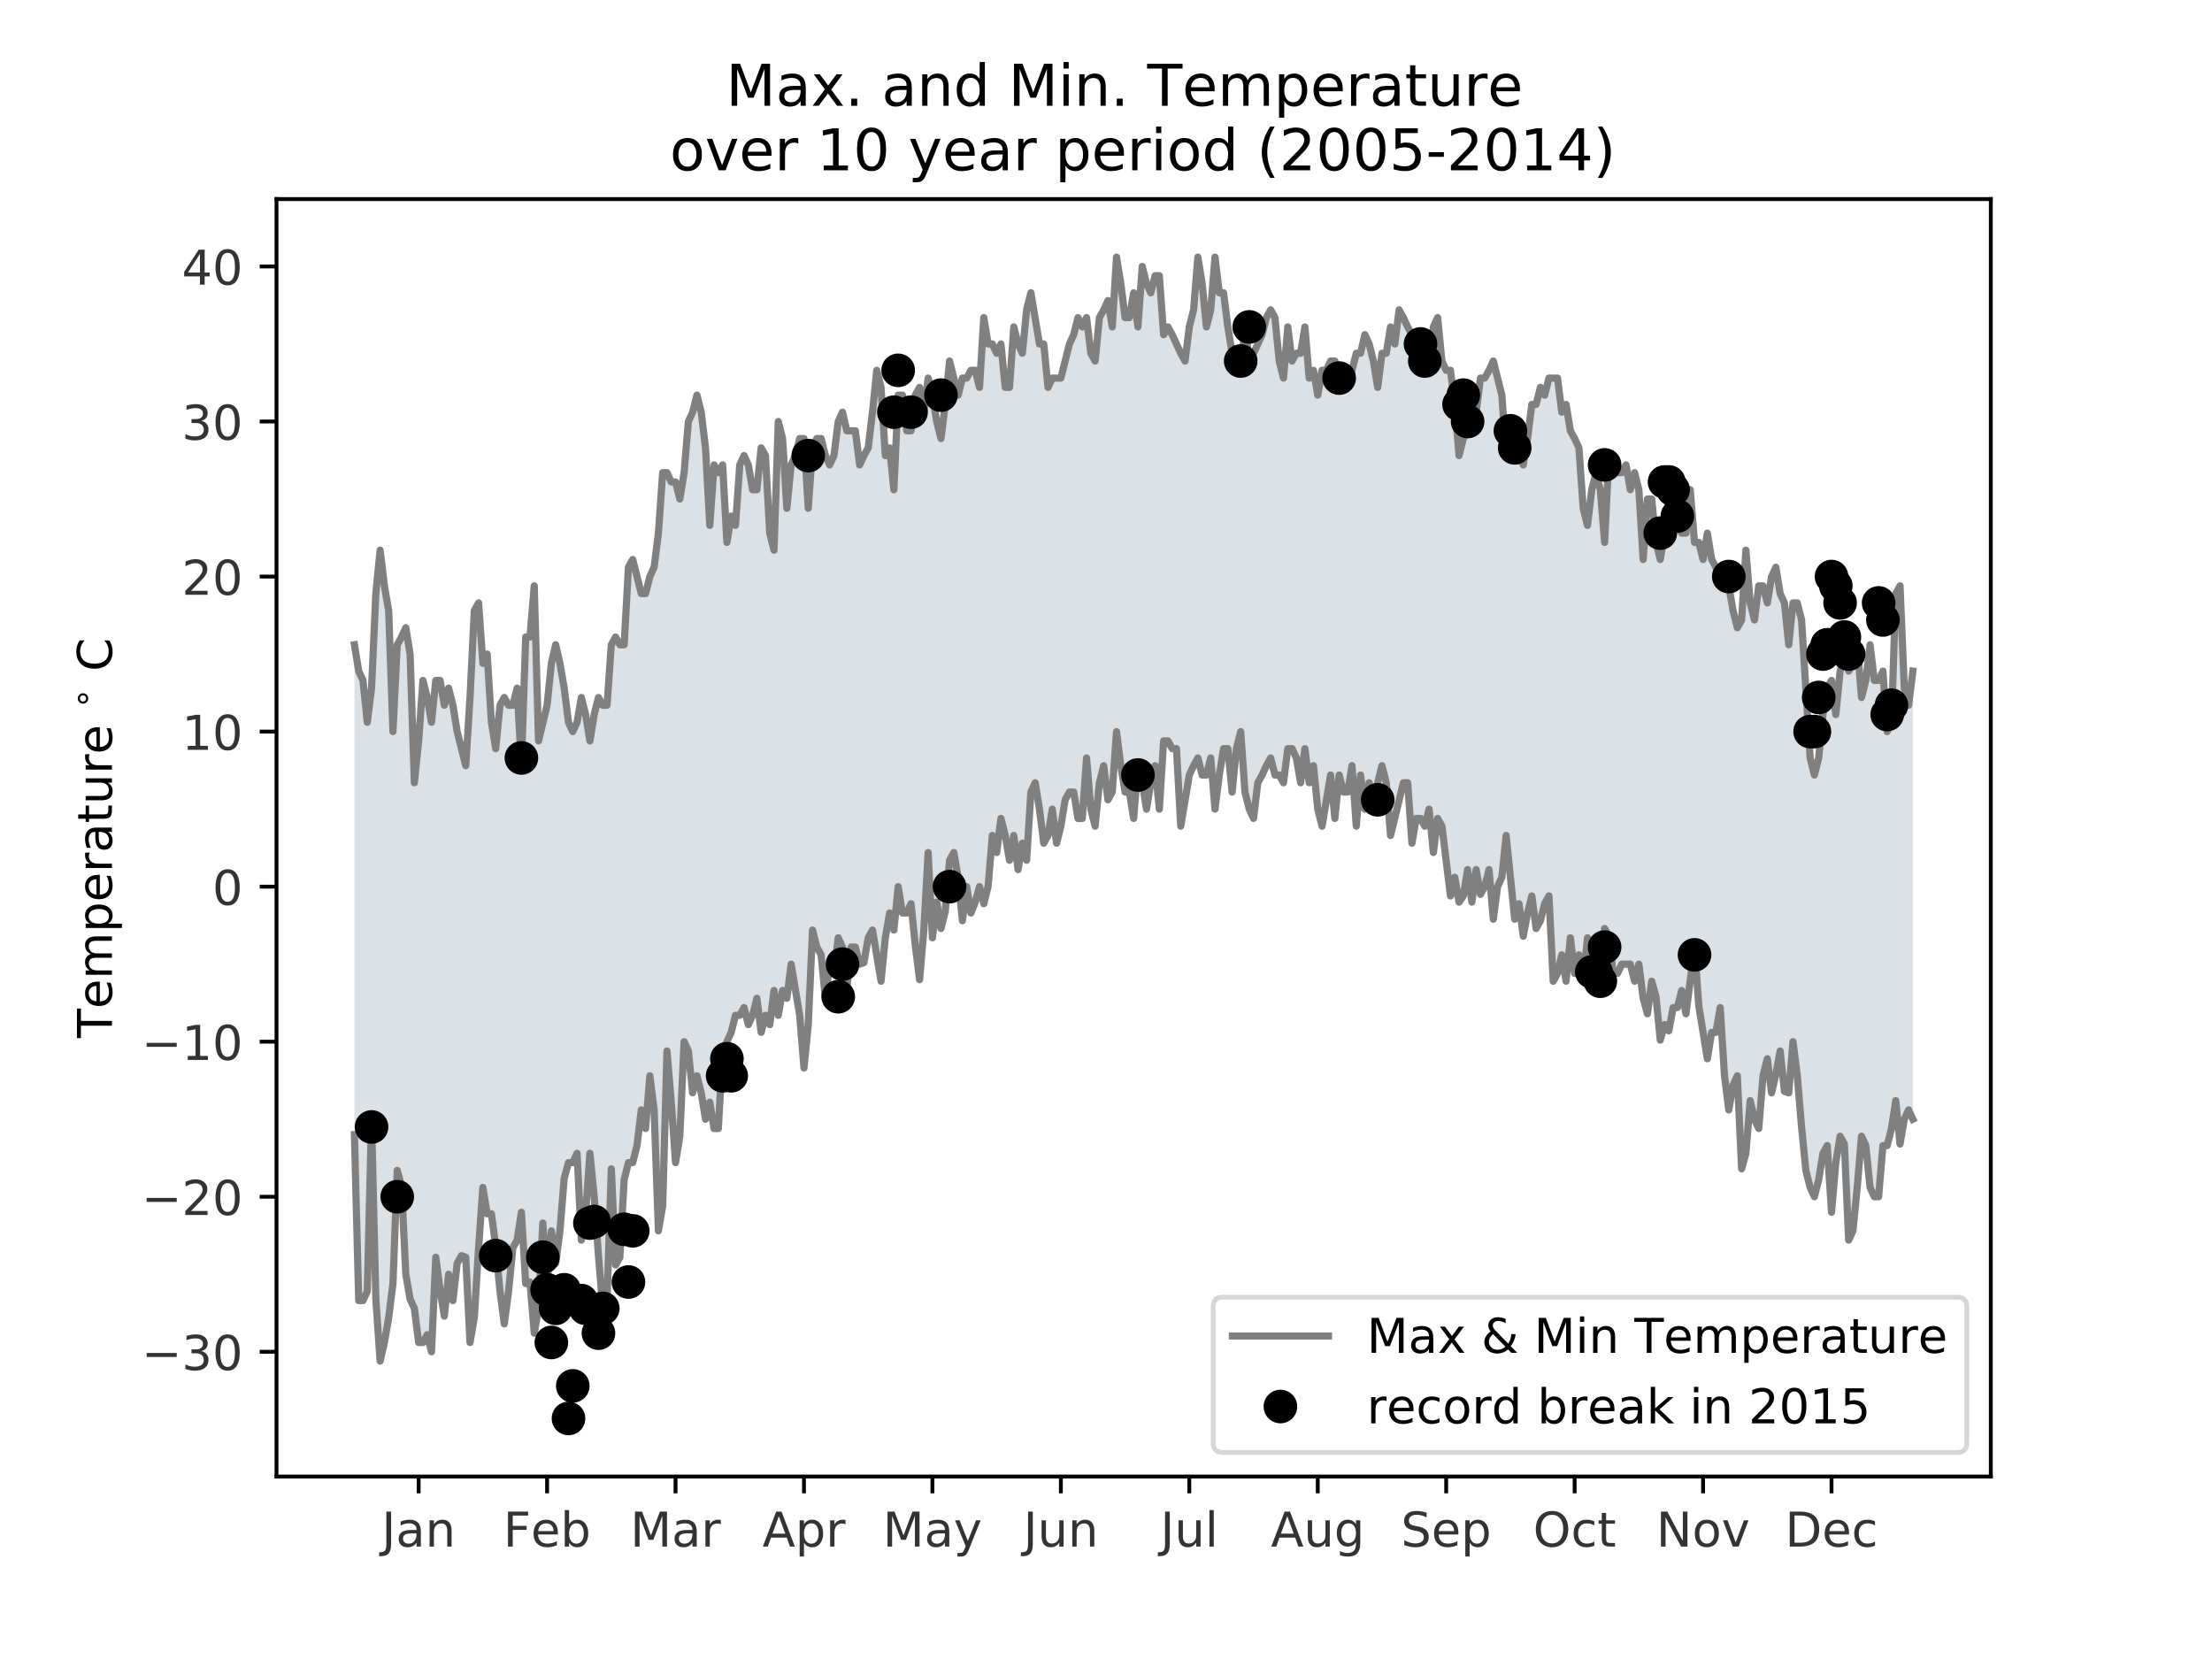<?xml version="1.0" encoding="utf-8" standalone="no"?>
<!DOCTYPE svg PUBLIC "-//W3C//DTD SVG 1.1//EN"
  "http://www.w3.org/Graphics/SVG/1.1/DTD/svg11.dtd">
<!-- Created with matplotlib (https://matplotlib.org/) -->
<svg height="345.6pt" version="1.1" viewBox="0 0 460.8 345.6" width="460.8pt" xmlns="http://www.w3.org/2000/svg" xmlns:xlink="http://www.w3.org/1999/xlink">
 <defs>
  <style type="text/css">
*{stroke-linecap:butt;stroke-linejoin:round;white-space:pre;}
  </style>
 </defs>
 <g id="figure_1">
  <g id="patch_1">
   <path d="M 0 345.6 
L 460.8 345.6 
L 460.8 0 
L 0 0 
z
" style="fill:#ffffff;"/>
  </g>
  <g id="axes_1">
   <g id="patch_2">
    <path d="M 57.6 307.584 
L 414.72 307.584 
L 414.72 41.472 
L 57.6 41.472 
z
" style="fill:#ffffff;"/>
   </g>
   <g id="PolyCollection_1">
    <path clip-path="url(#p1c72165ef9)" d="M 73.833 236.381 
L 73.833 134.316 
L 74.725 139.807 
L 75.617 141.744 
L 76.508 150.465 
L 77.4 143.359 
L 78.292 123.657 
L 79.184 114.613 
L 80.076 122.042 
L 80.968 127.21 
L 81.86 152.403 
L 82.752 134.316 
L 83.644 132.701 
L 84.536 130.763 
L 85.428 136.254 
L 86.319 163.062 
L 87.211 154.341 
L 88.103 141.744 
L 88.995 145.297 
L 89.887 150.465 
L 90.779 141.744 
L 91.671 141.744 
L 92.563 146.912 
L 93.455 143.359 
L 94.347 146.912 
L 95.239 152.403 
L 96.13 155.956 
L 97.022 159.509 
L 97.914 145.297 
L 98.806 127.21 
L 99.698 125.595 
L 100.59 138.192 
L 101.482 136.254 
L 102.374 150.465 
L 103.266 155.956 
L 104.158 146.912 
L 105.05 145.297 
L 105.941 146.912 
L 106.833 146.912 
L 107.725 143.359 
L 108.617 159.509 
L 109.509 132.701 
L 110.401 132.701 
L 111.293 122.042 
L 112.185 154.341 
L 113.077 150.465 
L 113.969 146.912 
L 114.861 138.192 
L 115.752 134.316 
L 116.644 138.192 
L 117.536 143.359 
L 118.428 150.465 
L 119.32 152.403 
L 120.212 150.465 
L 121.104 145.297 
L 121.996 148.85 
L 122.888 154.341 
L 123.78 148.85 
L 124.671 145.297 
L 125.563 146.912 
L 126.455 146.912 
L 127.347 134.316 
L 128.239 132.701 
L 129.131 134.316 
L 130.023 134.316 
L 130.915 118.166 
L 131.807 116.551 
L 132.699 120.104 
L 133.591 123.657 
L 134.482 123.657 
L 135.374 120.104 
L 136.266 118.166 
L 137.158 111.06 
L 138.05 98.464 
L 138.942 98.464 
L 139.834 100.402 
L 140.726 100.402 
L 141.618 103.955 
L 142.51 98.464 
L 143.402 87.805 
L 144.293 85.867 
L 145.185 82.314 
L 146.077 85.867 
L 146.969 93.296 
L 147.861 109.445 
L 148.753 96.849 
L 149.645 98.464 
L 150.537 96.849 
L 151.429 112.998 
L 152.321 107.507 
L 153.213 109.445 
L 154.104 96.849 
L 154.996 94.911 
L 155.888 96.849 
L 156.78 102.017 
L 157.672 102.017 
L 158.564 93.296 
L 159.456 94.911 
L 160.348 111.06 
L 161.24 114.613 
L 162.132 87.805 
L 163.024 91.358 
L 163.915 105.892 
L 164.807 96.849 
L 165.699 94.911 
L 166.591 91.358 
L 167.483 91.358 
L 168.375 105.892 
L 169.267 93.296 
L 170.159 91.358 
L 171.051 91.358 
L 171.943 94.911 
L 172.835 96.849 
L 173.726 94.911 
L 174.618 87.805 
L 175.51 85.867 
L 176.402 89.743 
L 177.294 89.743 
L 178.186 89.743 
L 179.078 96.849 
L 179.97 94.911 
L 180.862 93.296 
L 181.754 85.867 
L 182.646 77.146 
L 183.537 80.699 
L 184.429 94.911 
L 185.321 93.296 
L 186.213 102.017 
L 187.105 82.314 
L 187.997 82.314 
L 188.889 89.743 
L 189.781 89.743 
L 190.673 82.314 
L 191.565 80.699 
L 192.457 85.867 
L 193.348 78.761 
L 194.24 82.314 
L 195.132 87.805 
L 196.024 91.358 
L 196.916 84.252 
L 197.808 75.208 
L 198.7 78.761 
L 199.592 82.314 
L 200.484 78.761 
L 201.376 78.761 
L 202.267 77.146 
L 203.159 77.146 
L 204.051 80.699 
L 204.943 66.165 
L 205.835 71.655 
L 206.727 71.655 
L 207.619 73.593 
L 208.511 71.655 
L 209.403 80.699 
L 210.295 80.699 
L 211.187 68.103 
L 212.078 71.655 
L 212.97 73.593 
L 213.862 64.55 
L 214.754 60.997 
L 215.646 66.165 
L 216.538 71.655 
L 217.43 71.655 
L 218.322 80.699 
L 219.214 78.761 
L 220.106 78.761 
L 220.998 78.761 
L 221.889 75.208 
L 222.781 71.655 
L 223.673 69.718 
L 224.565 66.165 
L 225.457 68.103 
L 226.349 66.165 
L 227.241 73.593 
L 228.133 75.208 
L 229.025 66.165 
L 229.917 64.55 
L 230.809 62.612 
L 231.7 68.103 
L 232.592 53.568 
L 233.484 59.059 
L 234.376 66.165 
L 235.268 66.165 
L 236.16 60.997 
L 237.052 68.103 
L 237.944 55.506 
L 238.836 59.059 
L 239.728 60.997 
L 240.62 57.444 
L 241.511 57.444 
L 242.403 69.718 
L 243.295 68.103 
L 244.187 69.718 
L 245.079 71.655 
L 245.971 73.593 
L 246.863 75.208 
L 247.755 68.103 
L 248.647 64.55 
L 249.539 53.568 
L 250.431 59.059 
L 251.322 68.103 
L 252.214 64.55 
L 253.106 53.568 
L 253.998 60.997 
L 254.89 60.997 
L 255.782 68.103 
L 256.674 73.593 
L 257.566 73.593 
L 258.458 77.146 
L 259.35 68.103 
L 260.242 75.208 
L 261.133 73.593 
L 262.025 71.655 
L 262.917 69.718 
L 263.809 66.165 
L 264.701 64.55 
L 265.593 66.165 
L 266.485 75.208 
L 267.377 78.761 
L 268.269 68.103 
L 269.161 75.208 
L 270.053 73.593 
L 270.944 73.593 
L 271.836 68.103 
L 272.728 78.761 
L 273.62 77.146 
L 274.512 82.314 
L 275.404 77.146 
L 276.296 77.146 
L 277.188 75.208 
L 278.08 75.208 
L 278.972 80.699 
L 279.863 80.699 
L 280.755 80.699 
L 281.647 77.146 
L 282.539 73.593 
L 283.431 73.593 
L 284.323 69.718 
L 285.215 71.655 
L 286.107 75.208 
L 286.999 80.699 
L 287.891 73.593 
L 288.783 73.593 
L 289.674 68.103 
L 290.566 71.655 
L 291.458 64.55 
L 292.35 66.165 
L 293.242 68.103 
L 294.134 69.718 
L 295.026 73.593 
L 295.918 73.593 
L 296.81 77.146 
L 297.702 77.146 
L 298.594 68.103 
L 299.485 66.165 
L 300.377 75.208 
L 301.269 77.146 
L 302.161 77.146 
L 303.053 84.252 
L 303.945 94.911 
L 304.837 91.358 
L 305.729 89.743 
L 306.621 84.252 
L 307.513 85.867 
L 308.405 78.761 
L 309.296 78.761 
L 310.188 77.146 
L 311.08 75.208 
L 311.972 78.761 
L 312.864 82.314 
L 313.756 94.911 
L 314.648 93.296 
L 315.54 94.911 
L 316.432 94.911 
L 317.324 96.849 
L 318.216 91.358 
L 319.107 84.252 
L 319.999 84.252 
L 320.891 80.699 
L 321.783 82.314 
L 322.675 78.761 
L 323.567 78.761 
L 324.459 78.761 
L 325.351 85.867 
L 326.243 84.252 
L 327.135 89.743 
L 328.027 91.358 
L 328.918 93.296 
L 329.81 105.892 
L 330.702 109.445 
L 331.594 102.017 
L 332.486 98.464 
L 333.378 102.017 
L 334.27 112.998 
L 335.162 94.911 
L 336.054 96.849 
L 336.946 98.464 
L 337.838 98.464 
L 338.729 96.849 
L 339.621 102.017 
L 340.513 98.464 
L 341.405 102.017 
L 342.297 116.551 
L 343.189 103.955 
L 344.081 103.955 
L 344.973 112.998 
L 345.865 116.551 
L 346.757 111.06 
L 347.649 103.955 
L 348.54 107.507 
L 349.432 109.445 
L 350.324 111.06 
L 351.216 111.06 
L 352.108 102.017 
L 353 112.998 
L 353.892 112.998 
L 354.784 116.551 
L 355.676 111.06 
L 356.568 116.551 
L 357.459 118.166 
L 358.351 122.042 
L 359.243 122.042 
L 360.135 122.042 
L 361.027 127.21 
L 361.919 130.763 
L 362.811 129.148 
L 363.703 114.613 
L 364.595 125.595 
L 365.487 129.148 
L 366.379 122.042 
L 367.27 122.042 
L 368.162 125.595 
L 369.054 120.104 
L 369.946 118.166 
L 370.838 123.657 
L 371.73 125.595 
L 372.622 134.316 
L 373.514 125.595 
L 374.406 125.595 
L 375.298 129.148 
L 376.19 143.359 
L 377.081 157.894 
L 377.973 161.447 
L 378.865 157.894 
L 379.757 148.85 
L 380.649 143.359 
L 381.541 141.744 
L 382.433 148.85 
L 383.325 139.807 
L 384.217 136.254 
L 385.109 139.807 
L 386.001 138.192 
L 386.892 134.316 
L 387.784 145.297 
L 388.676 141.744 
L 389.568 134.316 
L 390.46 141.744 
L 391.352 141.744 
L 392.244 139.807 
L 393.136 152.403 
L 394.028 150.465 
L 394.92 123.657 
L 395.812 122.042 
L 396.703 143.359 
L 397.595 146.912 
L 398.487 139.807 
L 398.487 233.151 
L 398.487 233.151 
L 397.595 231.213 
L 396.703 233.151 
L 395.812 238.319 
L 394.92 229.275 
L 394.028 235.089 
L 393.136 238.642 
L 392.244 238.642 
L 391.352 249.3 
L 390.46 249.3 
L 389.568 247.362 
L 388.676 238.642 
L 387.784 236.704 
L 386.892 247.362 
L 386.001 256.406 
L 385.109 258.344 
L 384.217 238.319 
L 383.325 236.704 
L 382.433 242.195 
L 381.541 252.53 
L 380.649 238.642 
L 379.757 240.257 
L 378.865 245.747 
L 377.973 249.3 
L 377.081 247.362 
L 376.19 243.809 
L 375.298 234.766 
L 374.406 224.107 
L 373.514 217.001 
L 372.622 227.66 
L 371.73 227.337 
L 370.838 218.939 
L 369.946 223.784 
L 369.054 227.66 
L 368.162 220.554 
L 367.27 224.107 
L 366.379 235.089 
L 365.487 233.151 
L 364.595 229.275 
L 363.703 240.257 
L 362.811 243.487 
L 361.919 224.107 
L 361.027 226.045 
L 360.135 231.213 
L 359.243 224.107 
L 358.351 209.895 
L 357.459 215.063 
L 356.568 215.063 
L 355.676 220.554 
L 354.784 215.063 
L 353.892 209.572 
L 353 197.299 
L 352.108 204.405 
L 351.216 211.187 
L 350.324 206.343 
L 349.432 209.895 
L 348.54 209.895 
L 347.649 214.74 
L 346.757 213.448 
L 345.865 216.678 
L 344.973 207.635 
L 344.081 204.405 
L 343.189 211.187 
L 342.297 207.958 
L 341.405 200.852 
L 340.513 204.405 
L 339.621 200.852 
L 338.729 200.852 
L 337.838 200.852 
L 336.946 202.79 
L 336.054 202.79 
L 335.162 195.038 
L 334.27 193.423 
L 333.378 198.591 
L 332.486 200.529 
L 331.594 198.914 
L 330.702 195.361 
L 329.81 204.405 
L 328.918 198.914 
L 328.027 202.79 
L 327.135 195.361 
L 326.243 204.405 
L 325.351 198.914 
L 324.459 202.79 
L 323.567 204.405 
L 322.675 186.64 
L 321.783 188.255 
L 320.891 191.808 
L 319.999 193.423 
L 319.107 186.64 
L 318.216 190.193 
L 317.324 195.038 
L 316.432 188.255 
L 315.54 191.485 
L 314.648 182.764 
L 313.756 174.044 
L 312.864 182.764 
L 311.972 184.702 
L 311.08 191.485 
L 310.188 181.149 
L 309.296 184.702 
L 308.405 186.317 
L 307.513 181.149 
L 306.621 187.932 
L 305.729 181.149 
L 304.837 186.64 
L 303.945 187.932 
L 303.053 182.764 
L 302.161 186.64 
L 301.269 179.211 
L 300.377 172.106 
L 299.485 170.491 
L 298.594 177.596 
L 297.702 168.553 
L 296.81 172.106 
L 295.918 170.491 
L 295.026 170.491 
L 294.134 175.658 
L 293.242 163.062 
L 292.35 163.062 
L 291.458 166.615 
L 290.566 170.491 
L 289.674 174.044 
L 288.783 163.062 
L 287.891 159.509 
L 286.999 163.062 
L 286.107 168.553 
L 285.215 163.062 
L 284.323 168.553 
L 283.431 161.447 
L 282.539 172.106 
L 281.647 159.509 
L 280.755 165 
L 279.863 165 
L 278.972 161.447 
L 278.08 170.491 
L 277.188 161.447 
L 276.296 166.615 
L 275.404 172.106 
L 274.512 168.553 
L 273.62 159.509 
L 272.728 163.062 
L 271.836 155.956 
L 270.944 163.062 
L 270.053 157.894 
L 269.161 155.956 
L 268.269 155.956 
L 267.377 163.062 
L 266.485 161.447 
L 265.593 161.447 
L 264.701 157.894 
L 263.809 159.509 
L 262.917 161.447 
L 262.025 163.062 
L 261.133 170.491 
L 260.242 168.553 
L 259.35 165 
L 258.458 152.403 
L 257.566 155.956 
L 256.674 165 
L 255.782 155.956 
L 254.89 155.956 
L 253.998 161.447 
L 253.106 168.553 
L 252.214 157.894 
L 251.322 161.447 
L 250.431 161.447 
L 249.539 157.894 
L 248.647 159.509 
L 247.755 161.447 
L 246.863 166.615 
L 245.971 172.106 
L 245.079 155.956 
L 244.187 155.956 
L 243.295 154.341 
L 242.403 154.341 
L 241.511 168.553 
L 240.62 159.509 
L 239.728 163.062 
L 238.836 168.553 
L 237.944 163.062 
L 237.052 159.509 
L 236.16 170.491 
L 235.268 165 
L 234.376 165 
L 233.484 159.509 
L 232.592 152.403 
L 231.7 165 
L 230.809 166.615 
L 229.917 159.509 
L 229.025 163.062 
L 228.133 172.106 
L 227.241 168.553 
L 226.349 157.894 
L 225.457 170.491 
L 224.565 170.491 
L 223.673 165 
L 222.781 165 
L 221.889 166.615 
L 220.998 172.106 
L 220.106 175.658 
L 219.214 168.553 
L 218.322 174.044 
L 217.43 175.658 
L 216.538 168.553 
L 215.646 163.062 
L 214.754 165 
L 213.862 179.211 
L 212.97 175.658 
L 212.078 181.149 
L 211.187 174.044 
L 210.295 179.211 
L 209.403 174.044 
L 208.511 170.491 
L 207.619 177.596 
L 206.727 174.044 
L 205.835 184.702 
L 204.943 188.255 
L 204.051 184.702 
L 203.159 187.932 
L 202.267 190.193 
L 201.376 184.702 
L 200.484 191.808 
L 199.592 182.764 
L 198.7 177.596 
L 197.808 179.211 
L 196.916 189.87 
L 196.024 193.423 
L 195.132 187.932 
L 194.24 195.361 
L 193.348 177.596 
L 192.457 193.746 
L 191.565 204.082 
L 190.673 196.976 
L 189.781 188.255 
L 188.889 190.193 
L 187.997 190.193 
L 187.105 184.702 
L 186.213 193.746 
L 185.321 190.193 
L 184.429 195.361 
L 183.537 204.405 
L 182.646 198.914 
L 181.754 193.746 
L 180.862 195.361 
L 179.97 200.529 
L 179.078 200.852 
L 178.186 197.299 
L 177.294 197.299 
L 176.402 206.02 
L 175.51 197.299 
L 174.618 195.361 
L 173.726 202.79 
L 172.835 200.852 
L 171.943 207.958 
L 171.051 198.914 
L 170.159 197.299 
L 169.267 193.746 
L 168.375 213.448 
L 167.483 222.492 
L 166.591 211.51 
L 165.699 206.343 
L 164.807 200.852 
L 163.915 207.958 
L 163.024 206.343 
L 162.132 211.51 
L 161.24 206.343 
L 160.348 213.448 
L 159.456 211.51 
L 158.564 215.063 
L 157.672 207.958 
L 156.78 211.51 
L 155.888 213.448 
L 154.996 209.895 
L 154.104 211.51 
L 153.213 211.51 
L 152.321 215.063 
L 151.429 217.001 
L 150.537 218.939 
L 149.645 235.089 
L 148.753 235.089 
L 147.861 229.598 
L 146.969 233.151 
L 146.077 227.66 
L 145.185 224.107 
L 144.293 227.66 
L 143.402 218.939 
L 142.51 217.001 
L 141.618 236.704 
L 140.726 242.195 
L 139.834 229.598 
L 138.942 218.939 
L 138.05 251.238 
L 137.158 256.406 
L 136.266 231.213 
L 135.374 224.107 
L 134.482 235.089 
L 133.591 231.213 
L 132.699 238.642 
L 131.807 242.195 
L 130.915 242.195 
L 130.023 245.747 
L 129.131 261.897 
L 128.239 263.512 
L 127.347 243.487 
L 126.455 270.941 
L 125.563 272.233 
L 124.671 261.574 
L 123.78 249.3 
L 122.888 240.257 
L 121.996 252.853 
L 121.104 258.344 
L 120.212 240.257 
L 119.32 242.195 
L 118.428 242.195 
L 117.536 245.424 
L 116.644 256.406 
L 115.752 263.189 
L 114.861 256.406 
L 113.969 267.388 
L 113.077 254.791 
L 112.185 272.556 
L 111.293 277.724 
L 110.401 267.065 
L 109.509 267.388 
L 108.617 252.53 
L 107.725 258.344 
L 106.833 259.959 
L 105.941 269.003 
L 105.05 275.786 
L 104.158 269.003 
L 103.266 259.636 
L 102.374 252.853 
L 101.482 252.853 
L 100.59 247.362 
L 99.698 259.959 
L 98.806 274.494 
L 97.914 279.661 
L 97.022 261.897 
L 96.13 261.574 
L 95.239 263.189 
L 94.347 270.941 
L 93.455 265.45 
L 92.563 274.171 
L 91.671 268.68 
L 90.779 261.897 
L 89.887 281.599 
L 88.995 278.047 
L 88.103 279.661 
L 87.211 279.661 
L 86.319 272.556 
L 85.428 270.618 
L 84.536 265.45 
L 83.644 247.039 
L 82.752 243.809 
L 81.86 267.388 
L 80.968 274.494 
L 80.076 279.661 
L 79.184 283.537 
L 78.292 270.618 
L 77.4 233.151 
L 76.508 269.003 
L 75.617 270.941 
L 74.725 270.941 
L 73.833 236.381 
z
" style="fill:#778899;fill-opacity:0.25;"/>
   </g>
   <g id="matplotlib.axis_1">
    <g id="xtick_1">
     <g id="line2d_1">
      <defs>
       <path d="M 0 0 
L 0 3.5 
" id="m895bde2ae8" style="stroke:#000000;stroke-width:0.8;"/>
      </defs>
      <g>
       <use style="stroke:#000000;stroke-width:0.8;" x="87.211" xlink:href="#m895bde2ae8" y="307.584"/>
      </g>
     </g>
     <g id="text_1">
      <!-- Jan -->
      <defs>
       <path d="M 9.812 72.906 
L 19.672 72.906 
L 19.672 5.078 
Q 19.672 -8.109 14.672 -14.062 
Q 9.672 -20.016 -1.422 -20.016 
L -5.172 -20.016 
L -5.172 -11.719 
L -2.094 -11.719 
Q 4.438 -11.719 7.125 -8.047 
Q 9.812 -4.391 9.812 5.078 
z
" id="DejaVuSans-74"/>
       <path d="M 34.281 27.484 
Q 23.391 27.484 19.188 25 
Q 14.984 22.516 14.984 16.5 
Q 14.984 11.719 18.141 8.906 
Q 21.297 6.109 26.703 6.109 
Q 34.188 6.109 38.703 11.406 
Q 43.219 16.703 43.219 25.484 
L 43.219 27.484 
z
M 52.203 31.203 
L 52.203 0 
L 43.219 0 
L 43.219 8.297 
Q 40.141 3.328 35.547 0.953 
Q 30.953 -1.422 24.312 -1.422 
Q 15.922 -1.422 10.953 3.297 
Q 6 8.016 6 15.922 
Q 6 25.141 12.172 29.828 
Q 18.359 34.516 30.609 34.516 
L 43.219 34.516 
L 43.219 35.406 
Q 43.219 41.609 39.141 45 
Q 35.062 48.391 27.688 48.391 
Q 23 48.391 18.547 47.266 
Q 14.109 46.141 10.016 43.891 
L 10.016 52.203 
Q 14.938 54.109 19.578 55.047 
Q 24.219 56 28.609 56 
Q 40.484 56 46.344 49.844 
Q 52.203 43.703 52.203 31.203 
z
" id="DejaVuSans-97"/>
       <path d="M 54.891 33.016 
L 54.891 0 
L 45.906 0 
L 45.906 32.719 
Q 45.906 40.484 42.875 44.328 
Q 39.844 48.188 33.797 48.188 
Q 26.516 48.188 22.312 43.547 
Q 18.109 38.922 18.109 30.906 
L 18.109 0 
L 9.078 0 
L 9.078 54.688 
L 18.109 54.688 
L 18.109 46.188 
Q 21.344 51.125 25.703 53.562 
Q 30.078 56 35.797 56 
Q 45.219 56 50.047 50.172 
Q 54.891 44.344 54.891 33.016 
z
" id="DejaVuSans-110"/>
      </defs>
      <g style="opacity:0.8;" transform="translate(79.504 322.182)scale(0.1 -0.1)">
       <use xlink:href="#DejaVuSans-74"/>
       <use x="29.492" xlink:href="#DejaVuSans-97"/>
       <use x="90.771" xlink:href="#DejaVuSans-110"/>
      </g>
     </g>
    </g>
    <g id="xtick_2">
     <g id="line2d_2">
      <g>
       <use style="stroke:#000000;stroke-width:0.8;" x="113.969" xlink:href="#m895bde2ae8" y="307.584"/>
      </g>
     </g>
     <g id="text_2">
      <!-- Feb -->
      <defs>
       <path d="M 9.812 72.906 
L 51.703 72.906 
L 51.703 64.594 
L 19.672 64.594 
L 19.672 43.109 
L 48.578 43.109 
L 48.578 34.812 
L 19.672 34.812 
L 19.672 0 
L 9.812 0 
z
" id="DejaVuSans-70"/>
       <path d="M 56.203 29.594 
L 56.203 25.203 
L 14.891 25.203 
Q 15.484 15.922 20.484 11.062 
Q 25.484 6.203 34.422 6.203 
Q 39.594 6.203 44.453 7.469 
Q 49.312 8.734 54.109 11.281 
L 54.109 2.781 
Q 49.266 0.734 44.188 -0.344 
Q 39.109 -1.422 33.891 -1.422 
Q 20.797 -1.422 13.156 6.188 
Q 5.516 13.812 5.516 26.812 
Q 5.516 40.234 12.766 48.109 
Q 20.016 56 32.328 56 
Q 43.359 56 49.781 48.891 
Q 56.203 41.797 56.203 29.594 
z
M 47.219 32.234 
Q 47.125 39.594 43.094 43.984 
Q 39.062 48.391 32.422 48.391 
Q 24.906 48.391 20.391 44.141 
Q 15.875 39.891 15.188 32.172 
z
" id="DejaVuSans-101"/>
       <path d="M 48.688 27.297 
Q 48.688 37.203 44.609 42.844 
Q 40.531 48.484 33.406 48.484 
Q 26.266 48.484 22.188 42.844 
Q 18.109 37.203 18.109 27.297 
Q 18.109 17.391 22.188 11.75 
Q 26.266 6.109 33.406 6.109 
Q 40.531 6.109 44.609 11.75 
Q 48.688 17.391 48.688 27.297 
z
M 18.109 46.391 
Q 20.953 51.266 25.266 53.625 
Q 29.594 56 35.594 56 
Q 45.562 56 51.781 48.094 
Q 58.016 40.188 58.016 27.297 
Q 58.016 14.406 51.781 6.484 
Q 45.562 -1.422 35.594 -1.422 
Q 29.594 -1.422 25.266 0.953 
Q 20.953 3.328 18.109 8.203 
L 18.109 0 
L 9.078 0 
L 9.078 75.984 
L 18.109 75.984 
z
" id="DejaVuSans-98"/>
      </defs>
      <g style="opacity:0.8;" transform="translate(104.846 322.182)scale(0.1 -0.1)">
       <use xlink:href="#DejaVuSans-70"/>
       <use x="57.441" xlink:href="#DejaVuSans-101"/>
       <use x="118.965" xlink:href="#DejaVuSans-98"/>
      </g>
     </g>
    </g>
    <g id="xtick_3">
     <g id="line2d_3">
      <g>
       <use style="stroke:#000000;stroke-width:0.8;" x="140.726" xlink:href="#m895bde2ae8" y="307.584"/>
      </g>
     </g>
     <g id="text_3">
      <!-- Mar -->
      <defs>
       <path d="M 9.812 72.906 
L 24.516 72.906 
L 43.109 23.297 
L 61.812 72.906 
L 76.516 72.906 
L 76.516 0 
L 66.891 0 
L 66.891 64.016 
L 48.094 14.016 
L 38.188 14.016 
L 19.391 64.016 
L 19.391 0 
L 9.812 0 
z
" id="DejaVuSans-77"/>
       <path d="M 41.109 46.297 
Q 39.594 47.172 37.812 47.578 
Q 36.031 48 33.891 48 
Q 26.266 48 22.188 43.047 
Q 18.109 38.094 18.109 28.812 
L 18.109 0 
L 9.078 0 
L 9.078 54.688 
L 18.109 54.688 
L 18.109 46.188 
Q 20.953 51.172 25.484 53.578 
Q 30.031 56 36.531 56 
Q 37.453 56 38.578 55.875 
Q 39.703 55.766 41.062 55.516 
z
" id="DejaVuSans-114"/>
      </defs>
      <g style="opacity:0.8;" transform="translate(131.292 322.182)scale(0.1 -0.1)">
       <use xlink:href="#DejaVuSans-77"/>
       <use x="86.279" xlink:href="#DejaVuSans-97"/>
       <use x="147.559" xlink:href="#DejaVuSans-114"/>
      </g>
     </g>
    </g>
    <g id="xtick_4">
     <g id="line2d_4">
      <g>
       <use style="stroke:#000000;stroke-width:0.8;" x="167.483" xlink:href="#m895bde2ae8" y="307.584"/>
      </g>
     </g>
     <g id="text_4">
      <!-- Apr -->
      <defs>
       <path d="M 34.188 63.188 
L 20.797 26.906 
L 47.609 26.906 
z
M 28.609 72.906 
L 39.797 72.906 
L 67.578 0 
L 57.328 0 
L 50.688 18.703 
L 17.828 18.703 
L 11.188 0 
L 0.781 0 
z
" id="DejaVuSans-65"/>
       <path d="M 18.109 8.203 
L 18.109 -20.797 
L 9.078 -20.797 
L 9.078 54.688 
L 18.109 54.688 
L 18.109 46.391 
Q 20.953 51.266 25.266 53.625 
Q 29.594 56 35.594 56 
Q 45.562 56 51.781 48.094 
Q 58.016 40.188 58.016 27.297 
Q 58.016 14.406 51.781 6.484 
Q 45.562 -1.422 35.594 -1.422 
Q 29.594 -1.422 25.266 0.953 
Q 20.953 3.328 18.109 8.203 
z
M 48.688 27.297 
Q 48.688 37.203 44.609 42.844 
Q 40.531 48.484 33.406 48.484 
Q 26.266 48.484 22.188 42.844 
Q 18.109 37.203 18.109 27.297 
Q 18.109 17.391 22.188 11.75 
Q 26.266 6.109 33.406 6.109 
Q 40.531 6.109 44.609 11.75 
Q 48.688 17.391 48.688 27.297 
z
" id="DejaVuSans-112"/>
      </defs>
      <g style="opacity:0.8;" transform="translate(158.833 322.182)scale(0.1 -0.1)">
       <use xlink:href="#DejaVuSans-65"/>
       <use x="68.408" xlink:href="#DejaVuSans-112"/>
       <use x="131.885" xlink:href="#DejaVuSans-114"/>
      </g>
     </g>
    </g>
    <g id="xtick_5">
     <g id="line2d_5">
      <g>
       <use style="stroke:#000000;stroke-width:0.8;" x="194.24" xlink:href="#m895bde2ae8" y="307.584"/>
      </g>
     </g>
     <g id="text_5">
      <!-- May -->
      <defs>
       <path d="M 32.172 -5.078 
Q 28.375 -14.844 24.75 -17.812 
Q 21.141 -20.797 15.094 -20.797 
L 7.906 -20.797 
L 7.906 -13.281 
L 13.188 -13.281 
Q 16.891 -13.281 18.938 -11.516 
Q 21 -9.766 23.484 -3.219 
L 25.094 0.875 
L 2.984 54.688 
L 12.5 54.688 
L 29.594 11.922 
L 46.688 54.688 
L 56.203 54.688 
z
" id="DejaVuSans-121"/>
      </defs>
      <g style="opacity:0.8;" transform="translate(183.903 322.182)scale(0.1 -0.1)">
       <use xlink:href="#DejaVuSans-77"/>
       <use x="86.279" xlink:href="#DejaVuSans-97"/>
       <use x="147.559" xlink:href="#DejaVuSans-121"/>
      </g>
     </g>
    </g>
    <g id="xtick_6">
     <g id="line2d_6">
      <g>
       <use style="stroke:#000000;stroke-width:0.8;" x="220.998" xlink:href="#m895bde2ae8" y="307.584"/>
      </g>
     </g>
     <g id="text_6">
      <!-- Jun -->
      <defs>
       <path d="M 8.5 21.578 
L 8.5 54.688 
L 17.484 54.688 
L 17.484 21.922 
Q 17.484 14.156 20.5 10.266 
Q 23.531 6.391 29.594 6.391 
Q 36.859 6.391 41.078 11.031 
Q 45.312 15.672 45.312 23.688 
L 45.312 54.688 
L 54.297 54.688 
L 54.297 0 
L 45.312 0 
L 45.312 8.406 
Q 42.047 3.422 37.719 1 
Q 33.406 -1.422 27.688 -1.422 
Q 18.266 -1.422 13.375 4.438 
Q 8.5 10.297 8.5 21.578 
z
M 31.109 56 
z
" id="DejaVuSans-117"/>
      </defs>
      <g style="opacity:0.8;" transform="translate(213.185 322.182)scale(0.1 -0.1)">
       <use xlink:href="#DejaVuSans-74"/>
       <use x="29.492" xlink:href="#DejaVuSans-117"/>
       <use x="92.871" xlink:href="#DejaVuSans-110"/>
      </g>
     </g>
    </g>
    <g id="xtick_7">
     <g id="line2d_7">
      <g>
       <use style="stroke:#000000;stroke-width:0.8;" x="247.755" xlink:href="#m895bde2ae8" y="307.584"/>
      </g>
     </g>
     <g id="text_7">
      <!-- Jul -->
      <defs>
       <path d="M 9.422 75.984 
L 18.406 75.984 
L 18.406 0 
L 9.422 0 
z
" id="DejaVuSans-108"/>
      </defs>
      <g style="opacity:0.8;" transform="translate(241.722 322.182)scale(0.1 -0.1)">
       <use xlink:href="#DejaVuSans-74"/>
       <use x="29.492" xlink:href="#DejaVuSans-117"/>
       <use x="92.871" xlink:href="#DejaVuSans-108"/>
      </g>
     </g>
    </g>
    <g id="xtick_8">
     <g id="line2d_8">
      <g>
       <use style="stroke:#000000;stroke-width:0.8;" x="274.512" xlink:href="#m895bde2ae8" y="307.584"/>
      </g>
     </g>
     <g id="text_8">
      <!-- Aug -->
      <defs>
       <path d="M 45.406 27.984 
Q 45.406 37.75 41.375 43.109 
Q 37.359 48.484 30.078 48.484 
Q 22.859 48.484 18.828 43.109 
Q 14.797 37.75 14.797 27.984 
Q 14.797 18.266 18.828 12.891 
Q 22.859 7.516 30.078 7.516 
Q 37.359 7.516 41.375 12.891 
Q 45.406 18.266 45.406 27.984 
z
M 54.391 6.781 
Q 54.391 -7.172 48.188 -13.984 
Q 42 -20.797 29.203 -20.797 
Q 24.469 -20.797 20.266 -20.094 
Q 16.062 -19.391 12.109 -17.922 
L 12.109 -9.188 
Q 16.062 -11.328 19.922 -12.344 
Q 23.781 -13.375 27.781 -13.375 
Q 36.625 -13.375 41.016 -8.766 
Q 45.406 -4.156 45.406 5.172 
L 45.406 9.625 
Q 42.625 4.781 38.281 2.391 
Q 33.938 0 27.875 0 
Q 17.828 0 11.672 7.656 
Q 5.516 15.328 5.516 27.984 
Q 5.516 40.672 11.672 48.328 
Q 17.828 56 27.875 56 
Q 33.938 56 38.281 53.609 
Q 42.625 51.219 45.406 46.391 
L 45.406 54.688 
L 54.391 54.688 
z
" id="DejaVuSans-103"/>
      </defs>
      <g style="opacity:0.8;" transform="translate(264.749 322.182)scale(0.1 -0.1)">
       <use xlink:href="#DejaVuSans-65"/>
       <use x="68.408" xlink:href="#DejaVuSans-117"/>
       <use x="131.787" xlink:href="#DejaVuSans-103"/>
      </g>
     </g>
    </g>
    <g id="xtick_9">
     <g id="line2d_9">
      <g>
       <use style="stroke:#000000;stroke-width:0.8;" x="301.269" xlink:href="#m895bde2ae8" y="307.584"/>
      </g>
     </g>
     <g id="text_9">
      <!-- Sep -->
      <defs>
       <path d="M 53.516 70.516 
L 53.516 60.891 
Q 47.906 63.578 42.922 64.891 
Q 37.938 66.219 33.297 66.219 
Q 25.25 66.219 20.875 63.094 
Q 16.5 59.969 16.5 54.203 
Q 16.5 49.359 19.406 46.891 
Q 22.312 44.438 30.422 42.922 
L 36.375 41.703 
Q 47.406 39.594 52.656 34.297 
Q 57.906 29 57.906 20.125 
Q 57.906 9.516 50.797 4.047 
Q 43.703 -1.422 29.984 -1.422 
Q 24.812 -1.422 18.969 -0.25 
Q 13.141 0.922 6.891 3.219 
L 6.891 13.375 
Q 12.891 10.016 18.656 8.297 
Q 24.422 6.594 29.984 6.594 
Q 38.422 6.594 43.016 9.906 
Q 47.609 13.234 47.609 19.391 
Q 47.609 24.75 44.312 27.781 
Q 41.016 30.812 33.5 32.328 
L 27.484 33.5 
Q 16.453 35.688 11.516 40.375 
Q 6.594 45.062 6.594 53.422 
Q 6.594 63.094 13.406 68.656 
Q 20.219 74.219 32.172 74.219 
Q 37.312 74.219 42.625 73.281 
Q 47.953 72.359 53.516 70.516 
z
" id="DejaVuSans-83"/>
      </defs>
      <g style="opacity:0.8;" transform="translate(291.844 322.182)scale(0.1 -0.1)">
       <use xlink:href="#DejaVuSans-83"/>
       <use x="63.477" xlink:href="#DejaVuSans-101"/>
       <use x="125" xlink:href="#DejaVuSans-112"/>
      </g>
     </g>
    </g>
    <g id="xtick_10">
     <g id="line2d_10">
      <g>
       <use style="stroke:#000000;stroke-width:0.8;" x="328.027" xlink:href="#m895bde2ae8" y="307.584"/>
      </g>
     </g>
     <g id="text_10">
      <!-- Oct -->
      <defs>
       <path d="M 39.406 66.219 
Q 28.656 66.219 22.328 58.203 
Q 16.016 50.203 16.016 36.375 
Q 16.016 22.609 22.328 14.594 
Q 28.656 6.594 39.406 6.594 
Q 50.141 6.594 56.422 14.594 
Q 62.703 22.609 62.703 36.375 
Q 62.703 50.203 56.422 58.203 
Q 50.141 66.219 39.406 66.219 
z
M 39.406 74.219 
Q 54.734 74.219 63.906 63.938 
Q 73.094 53.656 73.094 36.375 
Q 73.094 19.141 63.906 8.859 
Q 54.734 -1.422 39.406 -1.422 
Q 24.031 -1.422 14.812 8.828 
Q 5.609 19.094 5.609 36.375 
Q 5.609 53.656 14.812 63.938 
Q 24.031 74.219 39.406 74.219 
z
" id="DejaVuSans-79"/>
       <path d="M 48.781 52.594 
L 48.781 44.188 
Q 44.969 46.297 41.141 47.344 
Q 37.312 48.391 33.406 48.391 
Q 24.656 48.391 19.812 42.844 
Q 14.984 37.312 14.984 27.297 
Q 14.984 17.281 19.812 11.734 
Q 24.656 6.203 33.406 6.203 
Q 37.312 6.203 41.141 7.25 
Q 44.969 8.297 48.781 10.406 
L 48.781 2.094 
Q 45.016 0.344 40.984 -0.531 
Q 36.969 -1.422 32.422 -1.422 
Q 20.062 -1.422 12.781 6.344 
Q 5.516 14.109 5.516 27.297 
Q 5.516 40.672 12.859 48.328 
Q 20.219 56 33.016 56 
Q 37.156 56 41.109 55.141 
Q 45.062 54.297 48.781 52.594 
z
" id="DejaVuSans-99"/>
       <path d="M 18.312 70.219 
L 18.312 54.688 
L 36.812 54.688 
L 36.812 47.703 
L 18.312 47.703 
L 18.312 18.016 
Q 18.312 11.328 20.141 9.422 
Q 21.969 7.516 27.594 7.516 
L 36.812 7.516 
L 36.812 0 
L 27.594 0 
Q 17.188 0 13.234 3.875 
Q 9.281 7.766 9.281 18.016 
L 9.281 47.703 
L 2.688 47.703 
L 2.688 54.688 
L 9.281 54.688 
L 9.281 70.219 
z
" id="DejaVuSans-116"/>
      </defs>
      <g style="opacity:0.8;" transform="translate(319.381 322.182)scale(0.1 -0.1)">
       <use xlink:href="#DejaVuSans-79"/>
       <use x="78.711" xlink:href="#DejaVuSans-99"/>
       <use x="133.691" xlink:href="#DejaVuSans-116"/>
      </g>
     </g>
    </g>
    <g id="xtick_11">
     <g id="line2d_11">
      <g>
       <use style="stroke:#000000;stroke-width:0.8;" x="354.784" xlink:href="#m895bde2ae8" y="307.584"/>
      </g>
     </g>
     <g id="text_11">
      <!-- Nov -->
      <defs>
       <path d="M 9.812 72.906 
L 23.094 72.906 
L 55.422 11.922 
L 55.422 72.906 
L 64.984 72.906 
L 64.984 0 
L 51.703 0 
L 19.391 60.984 
L 19.391 0 
L 9.812 0 
z
" id="DejaVuSans-78"/>
       <path d="M 30.609 48.391 
Q 23.391 48.391 19.188 42.75 
Q 14.984 37.109 14.984 27.297 
Q 14.984 17.484 19.156 11.844 
Q 23.344 6.203 30.609 6.203 
Q 37.797 6.203 41.984 11.859 
Q 46.188 17.531 46.188 27.297 
Q 46.188 37.016 41.984 42.703 
Q 37.797 48.391 30.609 48.391 
z
M 30.609 56 
Q 42.328 56 49.016 48.375 
Q 55.719 40.766 55.719 27.297 
Q 55.719 13.875 49.016 6.219 
Q 42.328 -1.422 30.609 -1.422 
Q 18.844 -1.422 12.172 6.219 
Q 5.516 13.875 5.516 27.297 
Q 5.516 40.766 12.172 48.375 
Q 18.844 56 30.609 56 
z
" id="DejaVuSans-111"/>
       <path d="M 2.984 54.688 
L 12.5 54.688 
L 29.594 8.797 
L 46.688 54.688 
L 56.203 54.688 
L 35.688 0 
L 23.484 0 
z
" id="DejaVuSans-118"/>
      </defs>
      <g style="opacity:0.8;" transform="translate(345.024 322.182)scale(0.1 -0.1)">
       <use xlink:href="#DejaVuSans-78"/>
       <use x="74.805" xlink:href="#DejaVuSans-111"/>
       <use x="135.986" xlink:href="#DejaVuSans-118"/>
      </g>
     </g>
    </g>
    <g id="xtick_12">
     <g id="line2d_12">
      <g>
       <use style="stroke:#000000;stroke-width:0.8;" x="381.541" xlink:href="#m895bde2ae8" y="307.584"/>
      </g>
     </g>
     <g id="text_12">
      <!-- Dec -->
      <defs>
       <path d="M 19.672 64.797 
L 19.672 8.109 
L 31.594 8.109 
Q 46.688 8.109 53.688 14.938 
Q 60.688 21.781 60.688 36.531 
Q 60.688 51.172 53.688 57.984 
Q 46.688 64.797 31.594 64.797 
z
M 9.812 72.906 
L 30.078 72.906 
Q 51.266 72.906 61.172 64.094 
Q 71.094 55.281 71.094 36.531 
Q 71.094 17.672 61.125 8.828 
Q 51.172 0 30.078 0 
L 9.812 0 
z
" id="DejaVuSans-68"/>
      </defs>
      <g style="opacity:0.8;" transform="translate(371.865 322.182)scale(0.1 -0.1)">
       <use xlink:href="#DejaVuSans-68"/>
       <use x="77.002" xlink:href="#DejaVuSans-101"/>
       <use x="138.525" xlink:href="#DejaVuSans-99"/>
      </g>
     </g>
    </g>
   </g>
   <g id="matplotlib.axis_2">
    <g id="ytick_1">
     <g id="line2d_13">
      <defs>
       <path d="M 0 0 
L -3.5 0 
" id="ma566d01017" style="stroke:#000000;stroke-width:0.8;"/>
      </defs>
      <g>
       <use style="stroke:#000000;stroke-width:0.8;" x="57.6" xlink:href="#ma566d01017" y="281.599"/>
      </g>
     </g>
     <g id="text_13">
      <!-- −30 -->
      <defs>
       <path d="M 10.594 35.5 
L 73.188 35.5 
L 73.188 27.203 
L 10.594 27.203 
z
" id="DejaVuSans-8722"/>
       <path d="M 40.578 39.312 
Q 47.656 37.797 51.625 33 
Q 55.609 28.219 55.609 21.188 
Q 55.609 10.406 48.188 4.484 
Q 40.766 -1.422 27.094 -1.422 
Q 22.516 -1.422 17.656 -0.516 
Q 12.797 0.391 7.625 2.203 
L 7.625 11.719 
Q 11.719 9.328 16.594 8.109 
Q 21.484 6.891 26.812 6.891 
Q 36.078 6.891 40.938 10.547 
Q 45.797 14.203 45.797 21.188 
Q 45.797 27.641 41.281 31.266 
Q 36.766 34.906 28.719 34.906 
L 20.219 34.906 
L 20.219 43.016 
L 29.109 43.016 
Q 36.375 43.016 40.234 45.922 
Q 44.094 48.828 44.094 54.297 
Q 44.094 59.906 40.109 62.906 
Q 36.141 65.922 28.719 65.922 
Q 24.656 65.922 20.016 65.031 
Q 15.375 64.156 9.812 62.312 
L 9.812 71.094 
Q 15.438 72.656 20.344 73.438 
Q 25.25 74.219 29.594 74.219 
Q 40.828 74.219 47.359 69.109 
Q 53.906 64.016 53.906 55.328 
Q 53.906 49.266 50.438 45.094 
Q 46.969 40.922 40.578 39.312 
z
" id="DejaVuSans-51"/>
       <path d="M 31.781 66.406 
Q 24.172 66.406 20.328 58.906 
Q 16.5 51.422 16.5 36.375 
Q 16.5 21.391 20.328 13.891 
Q 24.172 6.391 31.781 6.391 
Q 39.453 6.391 43.281 13.891 
Q 47.125 21.391 47.125 36.375 
Q 47.125 51.422 43.281 58.906 
Q 39.453 66.406 31.781 66.406 
z
M 31.781 74.219 
Q 44.047 74.219 50.516 64.516 
Q 56.984 54.828 56.984 36.375 
Q 56.984 17.969 50.516 8.266 
Q 44.047 -1.422 31.781 -1.422 
Q 19.531 -1.422 13.062 8.266 
Q 6.594 17.969 6.594 36.375 
Q 6.594 54.828 13.062 64.516 
Q 19.531 74.219 31.781 74.219 
z
" id="DejaVuSans-48"/>
      </defs>
      <g style="opacity:0.8;" transform="translate(29.495 285.399)scale(0.1 -0.1)">
       <use xlink:href="#DejaVuSans-8722"/>
       <use x="83.789" xlink:href="#DejaVuSans-51"/>
       <use x="147.412" xlink:href="#DejaVuSans-48"/>
      </g>
     </g>
    </g>
    <g id="ytick_2">
     <g id="line2d_14">
      <g>
       <use style="stroke:#000000;stroke-width:0.8;" x="57.6" xlink:href="#ma566d01017" y="249.3"/>
      </g>
     </g>
     <g id="text_14">
      <!-- −20 -->
      <defs>
       <path d="M 19.188 8.297 
L 53.609 8.297 
L 53.609 0 
L 7.328 0 
L 7.328 8.297 
Q 12.938 14.109 22.625 23.891 
Q 32.328 33.688 34.812 36.531 
Q 39.547 41.844 41.422 45.531 
Q 43.312 49.219 43.312 52.781 
Q 43.312 58.594 39.234 62.25 
Q 35.156 65.922 28.609 65.922 
Q 23.969 65.922 18.812 64.312 
Q 13.672 62.703 7.812 59.422 
L 7.812 69.391 
Q 13.766 71.781 18.938 73 
Q 24.125 74.219 28.422 74.219 
Q 39.75 74.219 46.484 68.547 
Q 53.219 62.891 53.219 53.422 
Q 53.219 48.922 51.531 44.891 
Q 49.859 40.875 45.406 35.406 
Q 44.188 33.984 37.641 27.219 
Q 31.109 20.453 19.188 8.297 
z
" id="DejaVuSans-50"/>
      </defs>
      <g style="opacity:0.8;" transform="translate(29.495 253.1)scale(0.1 -0.1)">
       <use xlink:href="#DejaVuSans-8722"/>
       <use x="83.789" xlink:href="#DejaVuSans-50"/>
       <use x="147.412" xlink:href="#DejaVuSans-48"/>
      </g>
     </g>
    </g>
    <g id="ytick_3">
     <g id="line2d_15">
      <g>
       <use style="stroke:#000000;stroke-width:0.8;" x="57.6" xlink:href="#ma566d01017" y="217.001"/>
      </g>
     </g>
     <g id="text_15">
      <!-- −10 -->
      <defs>
       <path d="M 12.406 8.297 
L 28.516 8.297 
L 28.516 63.922 
L 10.984 60.406 
L 10.984 69.391 
L 28.422 72.906 
L 38.281 72.906 
L 38.281 8.297 
L 54.391 8.297 
L 54.391 0 
L 12.406 0 
z
" id="DejaVuSans-49"/>
      </defs>
      <g style="opacity:0.8;" transform="translate(29.495 220.8)scale(0.1 -0.1)">
       <use xlink:href="#DejaVuSans-8722"/>
       <use x="83.789" xlink:href="#DejaVuSans-49"/>
       <use x="147.412" xlink:href="#DejaVuSans-48"/>
      </g>
     </g>
    </g>
    <g id="ytick_4">
     <g id="line2d_16">
      <g>
       <use style="stroke:#000000;stroke-width:0.8;" x="57.6" xlink:href="#ma566d01017" y="184.702"/>
      </g>
     </g>
     <g id="text_16">
      <!-- 0 -->
      <g style="opacity:0.8;" transform="translate(44.237 188.501)scale(0.1 -0.1)">
       <use xlink:href="#DejaVuSans-48"/>
      </g>
     </g>
    </g>
    <g id="ytick_5">
     <g id="line2d_17">
      <g>
       <use style="stroke:#000000;stroke-width:0.8;" x="57.6" xlink:href="#ma566d01017" y="152.403"/>
      </g>
     </g>
     <g id="text_17">
      <!-- 10 -->
      <g style="opacity:0.8;" transform="translate(37.875 156.202)scale(0.1 -0.1)">
       <use xlink:href="#DejaVuSans-49"/>
       <use x="63.623" xlink:href="#DejaVuSans-48"/>
      </g>
     </g>
    </g>
    <g id="ytick_6">
     <g id="line2d_18">
      <g>
       <use style="stroke:#000000;stroke-width:0.8;" x="57.6" xlink:href="#ma566d01017" y="120.104"/>
      </g>
     </g>
     <g id="text_18">
      <!-- 20 -->
      <g style="opacity:0.8;" transform="translate(37.875 123.903)scale(0.1 -0.1)">
       <use xlink:href="#DejaVuSans-50"/>
       <use x="63.623" xlink:href="#DejaVuSans-48"/>
      </g>
     </g>
    </g>
    <g id="ytick_7">
     <g id="line2d_19">
      <g>
       <use style="stroke:#000000;stroke-width:0.8;" x="57.6" xlink:href="#ma566d01017" y="87.805"/>
      </g>
     </g>
     <g id="text_19">
      <!-- 30 -->
      <g style="opacity:0.8;" transform="translate(37.875 91.604)scale(0.1 -0.1)">
       <use xlink:href="#DejaVuSans-51"/>
       <use x="63.623" xlink:href="#DejaVuSans-48"/>
      </g>
     </g>
    </g>
    <g id="ytick_8">
     <g id="line2d_20">
      <g>
       <use style="stroke:#000000;stroke-width:0.8;" x="57.6" xlink:href="#ma566d01017" y="55.506"/>
      </g>
     </g>
     <g id="text_20">
      <!-- 40 -->
      <defs>
       <path d="M 37.797 64.312 
L 12.891 25.391 
L 37.797 25.391 
z
M 35.203 72.906 
L 47.609 72.906 
L 47.609 25.391 
L 58.016 25.391 
L 58.016 17.188 
L 47.609 17.188 
L 47.609 0 
L 37.797 0 
L 37.797 17.188 
L 4.891 17.188 
L 4.891 26.703 
z
" id="DejaVuSans-52"/>
      </defs>
      <g style="opacity:0.8;" transform="translate(37.875 59.305)scale(0.1 -0.1)">
       <use xlink:href="#DejaVuSans-52"/>
       <use x="63.623" xlink:href="#DejaVuSans-48"/>
      </g>
     </g>
    </g>
    <g id="text_21">
     <!-- Temperature $^{\circ}$ C -->
     <defs>
      <path d="M -0.297 72.906 
L 61.375 72.906 
L 61.375 64.594 
L 35.5 64.594 
L 35.5 0 
L 25.594 0 
L 25.594 64.594 
L -0.297 64.594 
z
" id="DejaVuSans-84"/>
      <path d="M 52 44.188 
Q 55.375 50.25 60.062 53.125 
Q 64.75 56 71.094 56 
Q 79.641 56 84.281 50.016 
Q 88.922 44.047 88.922 33.016 
L 88.922 0 
L 79.891 0 
L 79.891 32.719 
Q 79.891 40.578 77.094 44.375 
Q 74.312 48.188 68.609 48.188 
Q 61.625 48.188 57.562 43.547 
Q 53.516 38.922 53.516 30.906 
L 53.516 0 
L 44.484 0 
L 44.484 32.719 
Q 44.484 40.625 41.703 44.406 
Q 38.922 48.188 33.109 48.188 
Q 26.219 48.188 22.156 43.531 
Q 18.109 38.875 18.109 30.906 
L 18.109 0 
L 9.078 0 
L 9.078 54.688 
L 18.109 54.688 
L 18.109 46.188 
Q 21.188 51.219 25.484 53.609 
Q 29.781 56 35.688 56 
Q 41.656 56 45.828 52.969 
Q 50 49.953 52 44.188 
z
" id="DejaVuSans-109"/>
      <path id="DejaVuSans-32"/>
      <path d="M 31.297 40.672 
Q 27.391 40.672 24.703 37.953 
Q 22.016 35.25 22.016 31.344 
Q 22.016 27.484 24.703 24.828 
Q 27.391 22.172 31.297 22.172 
Q 35.203 22.172 37.891 24.828 
Q 40.578 27.484 40.578 31.344 
Q 40.578 35.203 37.859 37.938 
Q 35.156 40.672 31.297 40.672 
z
M 31.297 46.969 
Q 34.422 46.969 37.297 45.766 
Q 40.188 44.578 42.281 42.328 
Q 44.531 40.141 45.656 37.344 
Q 46.781 34.562 46.781 31.344 
Q 46.781 24.906 42.266 20.438 
Q 37.75 15.969 31.203 15.969 
Q 24.609 15.969 20.219 20.359 
Q 15.828 24.75 15.828 31.344 
Q 15.828 37.891 20.312 42.422 
Q 24.812 46.969 31.297 46.969 
z
" id="DejaVuSans-8728"/>
      <path d="M 64.406 67.281 
L 64.406 56.891 
Q 59.422 61.531 53.781 63.812 
Q 48.141 66.109 41.797 66.109 
Q 29.297 66.109 22.656 58.469 
Q 16.016 50.828 16.016 36.375 
Q 16.016 21.969 22.656 14.328 
Q 29.297 6.688 41.797 6.688 
Q 48.141 6.688 53.781 8.984 
Q 59.422 11.281 64.406 15.922 
L 64.406 5.609 
Q 59.234 2.094 53.438 0.328 
Q 47.656 -1.422 41.219 -1.422 
Q 24.656 -1.422 15.125 8.703 
Q 5.609 18.844 5.609 36.375 
Q 5.609 53.953 15.125 64.078 
Q 24.656 74.219 41.219 74.219 
Q 47.75 74.219 53.531 72.484 
Q 59.328 70.75 64.406 67.281 
z
" id="DejaVuSans-67"/>
     </defs>
     <g transform="translate(23.395 216.228)rotate(-90)scale(0.1 -0.1)">
      <use transform="translate(0 0.781)" xlink:href="#DejaVuSans-84"/>
      <use transform="translate(61.084 0.781)" xlink:href="#DejaVuSans-101"/>
      <use transform="translate(122.607 0.781)" xlink:href="#DejaVuSans-109"/>
      <use transform="translate(220.02 0.781)" xlink:href="#DejaVuSans-112"/>
      <use transform="translate(283.496 0.781)" xlink:href="#DejaVuSans-101"/>
      <use transform="translate(345.02 0.781)" xlink:href="#DejaVuSans-114"/>
      <use transform="translate(386.133 0.781)" xlink:href="#DejaVuSans-97"/>
      <use transform="translate(447.412 0.781)" xlink:href="#DejaVuSans-116"/>
      <use transform="translate(486.621 0.781)" xlink:href="#DejaVuSans-117"/>
      <use transform="translate(550 0.781)" xlink:href="#DejaVuSans-114"/>
      <use transform="translate(591.113 0.781)" xlink:href="#DejaVuSans-101"/>
      <use transform="translate(652.637 0.781)" xlink:href="#DejaVuSans-32"/>
      <use transform="translate(685.381 39.062)scale(0.7)" xlink:href="#DejaVuSans-8728"/>
      <use transform="translate(731.934 0.781)" xlink:href="#DejaVuSans-32"/>
      <use transform="translate(763.721 0.781)" xlink:href="#DejaVuSans-67"/>
     </g>
    </g>
   </g>
   <g id="line2d_21">
    <path clip-path="url(#p1c72165ef9)" d="M 73.833 134.316 
L 74.725 139.807 
L 75.617 141.744 
L 76.508 150.465 
L 77.4 143.359 
L 78.292 123.657 
L 79.184 114.613 
L 80.076 122.042 
L 80.968 127.21 
L 81.86 152.403 
L 82.752 134.316 
L 83.644 132.701 
L 84.536 130.763 
L 85.428 136.254 
L 86.319 163.062 
L 87.211 154.341 
L 88.103 141.744 
L 88.995 145.297 
L 89.887 150.465 
L 90.779 141.744 
L 91.671 141.744 
L 92.563 146.912 
L 93.455 143.359 
L 94.347 146.912 
L 95.239 152.403 
L 97.022 159.509 
L 97.914 145.297 
L 98.806 127.21 
L 99.698 125.595 
L 100.59 138.192 
L 101.482 136.254 
L 102.374 150.465 
L 103.266 155.956 
L 104.158 146.912 
L 105.05 145.297 
L 105.941 146.912 
L 106.833 146.912 
L 107.725 143.359 
L 108.617 159.509 
L 109.509 132.701 
L 110.401 132.701 
L 111.293 122.042 
L 112.185 154.341 
L 113.969 146.912 
L 114.861 138.192 
L 115.752 134.316 
L 116.644 138.192 
L 117.536 143.359 
L 118.428 150.465 
L 119.32 152.403 
L 120.212 150.465 
L 121.104 145.297 
L 121.996 148.85 
L 122.888 154.341 
L 123.78 148.85 
L 124.671 145.297 
L 125.563 146.912 
L 126.455 146.912 
L 127.347 134.316 
L 128.239 132.701 
L 129.131 134.316 
L 130.023 134.316 
L 130.915 118.166 
L 131.807 116.551 
L 133.591 123.657 
L 134.482 123.657 
L 135.374 120.104 
L 136.266 118.166 
L 137.158 111.06 
L 138.05 98.464 
L 138.942 98.464 
L 139.834 100.402 
L 140.726 100.402 
L 141.618 103.955 
L 142.51 98.464 
L 143.402 87.805 
L 144.293 85.867 
L 145.185 82.314 
L 146.077 85.867 
L 146.969 93.296 
L 147.861 109.445 
L 148.753 96.849 
L 149.645 98.464 
L 150.537 96.849 
L 151.429 112.998 
L 152.321 107.507 
L 153.213 109.445 
L 154.104 96.849 
L 154.996 94.911 
L 155.888 96.849 
L 156.78 102.017 
L 157.672 102.017 
L 158.564 93.296 
L 159.456 94.911 
L 160.348 111.06 
L 161.24 114.613 
L 162.132 87.805 
L 163.024 91.358 
L 163.915 105.892 
L 164.807 96.849 
L 165.699 94.911 
L 166.591 91.358 
L 167.483 91.358 
L 168.375 105.892 
L 169.267 93.296 
L 170.159 91.358 
L 171.051 91.358 
L 171.943 94.911 
L 172.835 96.849 
L 173.726 94.911 
L 174.618 87.805 
L 175.51 85.867 
L 176.402 89.743 
L 178.186 89.743 
L 179.078 96.849 
L 179.97 94.911 
L 180.862 93.296 
L 181.754 85.867 
L 182.646 77.146 
L 183.537 80.699 
L 184.429 94.911 
L 185.321 93.296 
L 186.213 102.017 
L 187.105 82.314 
L 187.997 82.314 
L 188.889 89.743 
L 189.781 89.743 
L 190.673 82.314 
L 191.565 80.699 
L 192.457 85.867 
L 193.348 78.761 
L 194.24 82.314 
L 195.132 87.805 
L 196.024 91.358 
L 196.916 84.252 
L 197.808 75.208 
L 199.592 82.314 
L 200.484 78.761 
L 201.376 78.761 
L 202.267 77.146 
L 203.159 77.146 
L 204.051 80.699 
L 204.943 66.165 
L 205.835 71.655 
L 206.727 71.655 
L 207.619 73.593 
L 208.511 71.655 
L 209.403 80.699 
L 210.295 80.699 
L 211.187 68.103 
L 212.078 71.655 
L 212.97 73.593 
L 213.862 64.55 
L 214.754 60.997 
L 216.538 71.655 
L 217.43 71.655 
L 218.322 80.699 
L 219.214 78.761 
L 220.998 78.761 
L 222.781 71.655 
L 223.673 69.718 
L 224.565 66.165 
L 225.457 68.103 
L 226.349 66.165 
L 227.241 73.593 
L 228.133 75.208 
L 229.025 66.165 
L 229.917 64.55 
L 230.809 62.612 
L 231.7 68.103 
L 232.592 53.568 
L 233.484 59.059 
L 234.376 66.165 
L 235.268 66.165 
L 236.16 60.997 
L 237.052 68.103 
L 237.944 55.506 
L 238.836 59.059 
L 239.728 60.997 
L 240.62 57.444 
L 241.511 57.444 
L 242.403 69.718 
L 243.295 68.103 
L 244.187 69.718 
L 245.971 73.593 
L 246.863 75.208 
L 247.755 68.103 
L 248.647 64.55 
L 249.539 53.568 
L 250.431 59.059 
L 251.322 68.103 
L 252.214 64.55 
L 253.106 53.568 
L 253.998 60.997 
L 254.89 60.997 
L 255.782 68.103 
L 256.674 73.593 
L 257.566 73.593 
L 258.458 77.146 
L 259.35 68.103 
L 260.242 75.208 
L 261.133 73.593 
L 262.917 69.718 
L 263.809 66.165 
L 264.701 64.55 
L 265.593 66.165 
L 266.485 75.208 
L 267.377 78.761 
L 268.269 68.103 
L 269.161 75.208 
L 270.053 73.593 
L 270.944 73.593 
L 271.836 68.103 
L 272.728 78.761 
L 273.62 77.146 
L 274.512 82.314 
L 275.404 77.146 
L 276.296 77.146 
L 277.188 75.208 
L 278.08 75.208 
L 278.972 80.699 
L 280.755 80.699 
L 282.539 73.593 
L 283.431 73.593 
L 284.323 69.718 
L 285.215 71.655 
L 286.107 75.208 
L 286.999 80.699 
L 287.891 73.593 
L 288.783 73.593 
L 289.674 68.103 
L 290.566 71.655 
L 291.458 64.55 
L 292.35 66.165 
L 293.242 68.103 
L 294.134 69.718 
L 295.026 73.593 
L 295.918 73.593 
L 296.81 77.146 
L 297.702 77.146 
L 298.594 68.103 
L 299.485 66.165 
L 300.377 75.208 
L 301.269 77.146 
L 302.161 77.146 
L 303.053 84.252 
L 303.945 94.911 
L 304.837 91.358 
L 305.729 89.743 
L 306.621 84.252 
L 307.513 85.867 
L 308.405 78.761 
L 309.296 78.761 
L 310.188 77.146 
L 311.08 75.208 
L 312.864 82.314 
L 313.756 94.911 
L 314.648 93.296 
L 315.54 94.911 
L 316.432 94.911 
L 317.324 96.849 
L 318.216 91.358 
L 319.107 84.252 
L 319.999 84.252 
L 320.891 80.699 
L 321.783 82.314 
L 322.675 78.761 
L 324.459 78.761 
L 325.351 85.867 
L 326.243 84.252 
L 327.135 89.743 
L 328.027 91.358 
L 328.918 93.296 
L 329.81 105.892 
L 330.702 109.445 
L 331.594 102.017 
L 332.486 98.464 
L 333.378 102.017 
L 334.27 112.998 
L 335.162 94.911 
L 336.054 96.849 
L 336.946 98.464 
L 337.838 98.464 
L 338.729 96.849 
L 339.621 102.017 
L 340.513 98.464 
L 341.405 102.017 
L 342.297 116.551 
L 343.189 103.955 
L 344.081 103.955 
L 344.973 112.998 
L 345.865 116.551 
L 346.757 111.06 
L 347.649 103.955 
L 348.54 107.507 
L 349.432 109.445 
L 350.324 111.06 
L 351.216 111.06 
L 352.108 102.017 
L 353 112.998 
L 353.892 112.998 
L 354.784 116.551 
L 355.676 111.06 
L 356.568 116.551 
L 357.459 118.166 
L 358.351 122.042 
L 360.135 122.042 
L 361.027 127.21 
L 361.919 130.763 
L 362.811 129.148 
L 363.703 114.613 
L 364.595 125.595 
L 365.487 129.148 
L 366.379 122.042 
L 367.27 122.042 
L 368.162 125.595 
L 369.054 120.104 
L 369.946 118.166 
L 370.838 123.657 
L 371.73 125.595 
L 372.622 134.316 
L 373.514 125.595 
L 374.406 125.595 
L 375.298 129.148 
L 377.081 157.894 
L 377.973 161.447 
L 378.865 157.894 
L 379.757 148.85 
L 380.649 143.359 
L 381.541 141.744 
L 382.433 148.85 
L 383.325 139.807 
L 384.217 136.254 
L 385.109 139.807 
L 386.001 138.192 
L 386.892 134.316 
L 387.784 145.297 
L 388.676 141.744 
L 389.568 134.316 
L 390.46 141.744 
L 391.352 141.744 
L 392.244 139.807 
L 393.136 152.403 
L 394.028 150.465 
L 394.92 123.657 
L 395.812 122.042 
L 396.703 143.359 
L 397.595 146.912 
L 398.487 139.807 
L 398.487 139.807 
" style="fill:none;stroke:#808080;stroke-linecap:square;stroke-width:1.5;"/>
   </g>
   <g id="line2d_22">
    <path clip-path="url(#p1c72165ef9)" d="M 73.833 236.381 
L 74.725 270.941 
L 75.617 270.941 
L 76.508 269.003 
L 77.4 233.151 
L 78.292 270.618 
L 79.184 283.537 
L 80.076 279.661 
L 80.968 274.494 
L 81.86 267.388 
L 82.752 243.809 
L 83.644 247.039 
L 84.536 265.45 
L 85.428 270.618 
L 86.319 272.556 
L 87.211 279.661 
L 88.103 279.661 
L 88.995 278.047 
L 89.887 281.599 
L 90.779 261.897 
L 91.671 268.68 
L 92.563 274.171 
L 93.455 265.45 
L 94.347 270.941 
L 95.239 263.189 
L 96.13 261.574 
L 97.022 261.897 
L 97.914 279.661 
L 98.806 274.494 
L 99.698 259.959 
L 100.59 247.362 
L 101.482 252.853 
L 102.374 252.853 
L 103.266 259.636 
L 104.158 269.003 
L 105.05 275.786 
L 105.941 269.003 
L 106.833 259.959 
L 107.725 258.344 
L 108.617 252.53 
L 109.509 267.388 
L 110.401 267.065 
L 111.293 277.724 
L 112.185 272.556 
L 113.077 254.791 
L 113.969 267.388 
L 114.861 256.406 
L 115.752 263.189 
L 116.644 256.406 
L 117.536 245.424 
L 118.428 242.195 
L 119.32 242.195 
L 120.212 240.257 
L 121.104 258.344 
L 121.996 252.853 
L 122.888 240.257 
L 123.78 249.3 
L 124.671 261.574 
L 125.563 272.233 
L 126.455 270.941 
L 127.347 243.487 
L 128.239 263.512 
L 129.131 261.897 
L 130.023 245.747 
L 130.915 242.195 
L 131.807 242.195 
L 132.699 238.642 
L 133.591 231.213 
L 134.482 235.089 
L 135.374 224.107 
L 136.266 231.213 
L 137.158 256.406 
L 138.05 251.238 
L 138.942 218.939 
L 139.834 229.598 
L 140.726 242.195 
L 141.618 236.704 
L 142.51 217.001 
L 143.402 218.939 
L 144.293 227.66 
L 145.185 224.107 
L 146.077 227.66 
L 146.969 233.151 
L 147.861 229.598 
L 148.753 235.089 
L 149.645 235.089 
L 150.537 218.939 
L 152.321 215.063 
L 153.213 211.51 
L 154.104 211.51 
L 154.996 209.895 
L 155.888 213.448 
L 156.78 211.51 
L 157.672 207.958 
L 158.564 215.063 
L 159.456 211.51 
L 160.348 213.448 
L 161.24 206.343 
L 162.132 211.51 
L 163.024 206.343 
L 163.915 207.958 
L 164.807 200.852 
L 166.591 211.51 
L 167.483 222.492 
L 168.375 213.448 
L 169.267 193.746 
L 170.159 197.299 
L 171.051 198.914 
L 171.943 207.958 
L 172.835 200.852 
L 173.726 202.79 
L 174.618 195.361 
L 175.51 197.299 
L 176.402 206.02 
L 177.294 197.299 
L 178.186 197.299 
L 179.078 200.852 
L 179.97 200.529 
L 180.862 195.361 
L 181.754 193.746 
L 183.537 204.405 
L 184.429 195.361 
L 185.321 190.193 
L 186.213 193.746 
L 187.105 184.702 
L 187.997 190.193 
L 188.889 190.193 
L 189.781 188.255 
L 190.673 196.976 
L 191.565 204.082 
L 192.457 193.746 
L 193.348 177.596 
L 194.24 195.361 
L 195.132 187.932 
L 196.024 193.423 
L 196.916 189.87 
L 197.808 179.211 
L 198.7 177.596 
L 199.592 182.764 
L 200.484 191.808 
L 201.376 184.702 
L 202.267 190.193 
L 203.159 187.932 
L 204.051 184.702 
L 204.943 188.255 
L 205.835 184.702 
L 206.727 174.044 
L 207.619 177.596 
L 208.511 170.491 
L 209.403 174.044 
L 210.295 179.211 
L 211.187 174.044 
L 212.078 181.149 
L 212.97 175.658 
L 213.862 179.211 
L 214.754 165 
L 215.646 163.062 
L 216.538 168.553 
L 217.43 175.658 
L 218.322 174.044 
L 219.214 168.553 
L 220.106 175.658 
L 220.998 172.106 
L 221.889 166.615 
L 222.781 165 
L 223.673 165 
L 224.565 170.491 
L 225.457 170.491 
L 226.349 157.894 
L 227.241 168.553 
L 228.133 172.106 
L 229.025 163.062 
L 229.917 159.509 
L 230.809 166.615 
L 231.7 165 
L 232.592 152.403 
L 233.484 159.509 
L 234.376 165 
L 235.268 165 
L 236.16 170.491 
L 237.052 159.509 
L 237.944 163.062 
L 238.836 168.553 
L 239.728 163.062 
L 240.62 159.509 
L 241.511 168.553 
L 242.403 154.341 
L 243.295 154.341 
L 244.187 155.956 
L 245.079 155.956 
L 245.971 172.106 
L 247.755 161.447 
L 248.647 159.509 
L 249.539 157.894 
L 250.431 161.447 
L 251.322 161.447 
L 252.214 157.894 
L 253.106 168.553 
L 253.998 161.447 
L 254.89 155.956 
L 255.782 155.956 
L 256.674 165 
L 257.566 155.956 
L 258.458 152.403 
L 259.35 165 
L 260.242 168.553 
L 261.133 170.491 
L 262.025 163.062 
L 262.917 161.447 
L 263.809 159.509 
L 264.701 157.894 
L 265.593 161.447 
L 266.485 161.447 
L 267.377 163.062 
L 268.269 155.956 
L 269.161 155.956 
L 270.053 157.894 
L 270.944 163.062 
L 271.836 155.956 
L 272.728 163.062 
L 273.62 159.509 
L 274.512 168.553 
L 275.404 172.106 
L 277.188 161.447 
L 278.08 170.491 
L 278.972 161.447 
L 279.863 165 
L 280.755 165 
L 281.647 159.509 
L 282.539 172.106 
L 283.431 161.447 
L 284.323 168.553 
L 285.215 163.062 
L 286.107 168.553 
L 286.999 163.062 
L 287.891 159.509 
L 288.783 163.062 
L 289.674 174.044 
L 292.35 163.062 
L 293.242 163.062 
L 294.134 175.658 
L 295.026 170.491 
L 295.918 170.491 
L 296.81 172.106 
L 297.702 168.553 
L 298.594 177.596 
L 299.485 170.491 
L 300.377 172.106 
L 302.161 186.64 
L 303.053 182.764 
L 303.945 187.932 
L 304.837 186.64 
L 305.729 181.149 
L 306.621 187.932 
L 307.513 181.149 
L 308.405 186.317 
L 309.296 184.702 
L 310.188 181.149 
L 311.08 191.485 
L 311.972 184.702 
L 312.864 182.764 
L 313.756 174.044 
L 315.54 191.485 
L 316.432 188.255 
L 317.324 195.038 
L 318.216 190.193 
L 319.107 186.64 
L 319.999 193.423 
L 320.891 191.808 
L 321.783 188.255 
L 322.675 186.64 
L 323.567 204.405 
L 324.459 202.79 
L 325.351 198.914 
L 326.243 204.405 
L 327.135 195.361 
L 328.027 202.79 
L 328.918 198.914 
L 329.81 204.405 
L 330.702 195.361 
L 331.594 198.914 
L 332.486 200.529 
L 333.378 198.591 
L 334.27 193.423 
L 335.162 195.038 
L 336.054 202.79 
L 336.946 202.79 
L 337.838 200.852 
L 339.621 200.852 
L 340.513 204.405 
L 341.405 200.852 
L 342.297 207.958 
L 343.189 211.187 
L 344.081 204.405 
L 344.973 207.635 
L 345.865 216.678 
L 346.757 213.448 
L 347.649 214.74 
L 348.54 209.895 
L 349.432 209.895 
L 350.324 206.343 
L 351.216 211.187 
L 353 197.299 
L 353.892 209.572 
L 355.676 220.554 
L 356.568 215.063 
L 357.459 215.063 
L 358.351 209.895 
L 359.243 224.107 
L 360.135 231.213 
L 361.027 226.045 
L 361.919 224.107 
L 362.811 243.487 
L 363.703 240.257 
L 364.595 229.275 
L 365.487 233.151 
L 366.379 235.089 
L 367.27 224.107 
L 368.162 220.554 
L 369.054 227.66 
L 369.946 223.784 
L 370.838 218.939 
L 371.73 227.337 
L 372.622 227.66 
L 373.514 217.001 
L 374.406 224.107 
L 375.298 234.766 
L 376.19 243.809 
L 377.081 247.362 
L 377.973 249.3 
L 378.865 245.747 
L 379.757 240.257 
L 380.649 238.642 
L 381.541 252.53 
L 382.433 242.195 
L 383.325 236.704 
L 384.217 238.319 
L 385.109 258.344 
L 386.001 256.406 
L 386.892 247.362 
L 387.784 236.704 
L 388.676 238.642 
L 389.568 247.362 
L 390.46 249.3 
L 391.352 249.3 
L 392.244 238.642 
L 393.136 238.642 
L 394.028 235.089 
L 394.92 229.275 
L 395.812 238.319 
L 396.703 233.151 
L 397.595 231.213 
L 398.487 233.151 
L 398.487 233.151 
" style="fill:none;stroke:#808080;stroke-linecap:square;stroke-width:1.5;"/>
   </g>
   <g id="line2d_23">
    <defs>
     <path d="M 0 3 
C 0.796 3 1.559 2.684 2.121 2.121 
C 2.684 1.559 3 0.796 3 0 
C 3 -0.796 2.684 -1.559 2.121 -2.121 
C 1.559 -2.684 0.796 -3 0 -3 
C -0.796 -3 -1.559 -2.684 -2.121 -2.121 
C -2.684 -1.559 -3 -0.796 -3 0 
C -3 0.796 -2.684 1.559 -2.121 2.121 
C -1.559 2.684 -0.796 3 0 3 
z
" id="md50bd908b2" style="stroke:#000000;"/>
    </defs>
    <g clip-path="url(#p1c72165ef9)">
     <use style="stroke:#000000;" x="108.617" xlink:href="#md50bd908b2" y="157.894"/>
     <use style="stroke:#000000;" x="168.375" xlink:href="#md50bd908b2" y="94.911"/>
     <use style="stroke:#000000;" x="186.213" xlink:href="#md50bd908b2" y="85.867"/>
     <use style="stroke:#000000;" x="187.105" xlink:href="#md50bd908b2" y="77.146"/>
     <use style="stroke:#000000;" x="189.781" xlink:href="#md50bd908b2" y="85.867"/>
     <use style="stroke:#000000;" x="196.024" xlink:href="#md50bd908b2" y="82.314"/>
     <use style="stroke:#000000;" x="258.458" xlink:href="#md50bd908b2" y="75.208"/>
     <use style="stroke:#000000;" x="260.242" xlink:href="#md50bd908b2" y="68.103"/>
     <use style="stroke:#000000;" x="278.972" xlink:href="#md50bd908b2" y="78.761"/>
     <use style="stroke:#000000;" x="295.918" xlink:href="#md50bd908b2" y="71.655"/>
     <use style="stroke:#000000;" x="296.81" xlink:href="#md50bd908b2" y="75.208"/>
     <use style="stroke:#000000;" x="303.945" xlink:href="#md50bd908b2" y="84.252"/>
     <use style="stroke:#000000;" x="304.837" xlink:href="#md50bd908b2" y="82.314"/>
     <use style="stroke:#000000;" x="305.729" xlink:href="#md50bd908b2" y="87.805"/>
     <use style="stroke:#000000;" x="314.648" xlink:href="#md50bd908b2" y="89.743"/>
     <use style="stroke:#000000;" x="315.54" xlink:href="#md50bd908b2" y="93.296"/>
     <use style="stroke:#000000;" x="334.27" xlink:href="#md50bd908b2" y="96.849"/>
     <use style="stroke:#000000;" x="345.865" xlink:href="#md50bd908b2" y="111.06"/>
     <use style="stroke:#000000;" x="346.757" xlink:href="#md50bd908b2" y="100.402"/>
     <use style="stroke:#000000;" x="347.649" xlink:href="#md50bd908b2" y="100.402"/>
     <use style="stroke:#000000;" x="348.54" xlink:href="#md50bd908b2" y="102.017"/>
     <use style="stroke:#000000;" x="349.432" xlink:href="#md50bd908b2" y="107.507"/>
     <use style="stroke:#000000;" x="360.135" xlink:href="#md50bd908b2" y="120.104"/>
     <use style="stroke:#000000;" x="377.081" xlink:href="#md50bd908b2" y="152.403"/>
     <use style="stroke:#000000;" x="377.973" xlink:href="#md50bd908b2" y="152.403"/>
     <use style="stroke:#000000;" x="378.865" xlink:href="#md50bd908b2" y="145.297"/>
     <use style="stroke:#000000;" x="379.757" xlink:href="#md50bd908b2" y="136.254"/>
     <use style="stroke:#000000;" x="380.649" xlink:href="#md50bd908b2" y="134.316"/>
     <use style="stroke:#000000;" x="381.541" xlink:href="#md50bd908b2" y="120.104"/>
     <use style="stroke:#000000;" x="382.433" xlink:href="#md50bd908b2" y="122.042"/>
     <use style="stroke:#000000;" x="383.325" xlink:href="#md50bd908b2" y="125.595"/>
     <use style="stroke:#000000;" x="384.217" xlink:href="#md50bd908b2" y="132.701"/>
     <use style="stroke:#000000;" x="385.109" xlink:href="#md50bd908b2" y="136.254"/>
     <use style="stroke:#000000;" x="391.352" xlink:href="#md50bd908b2" y="125.595"/>
     <use style="stroke:#000000;" x="392.244" xlink:href="#md50bd908b2" y="129.148"/>
     <use style="stroke:#000000;" x="393.136" xlink:href="#md50bd908b2" y="148.85"/>
     <use style="stroke:#000000;" x="394.028" xlink:href="#md50bd908b2" y="146.912"/>
    </g>
   </g>
   <g id="line2d_24">
    <g clip-path="url(#p1c72165ef9)">
     <use style="stroke:#000000;" x="77.4" xlink:href="#md50bd908b2" y="234.766"/>
     <use style="stroke:#000000;" x="82.752" xlink:href="#md50bd908b2" y="249.3"/>
     <use style="stroke:#000000;" x="103.266" xlink:href="#md50bd908b2" y="261.574"/>
     <use style="stroke:#000000;" x="113.077" xlink:href="#md50bd908b2" y="261.897"/>
     <use style="stroke:#000000;" x="113.969" xlink:href="#md50bd908b2" y="268.68"/>
     <use style="stroke:#000000;" x="114.861" xlink:href="#md50bd908b2" y="279.661"/>
     <use style="stroke:#000000;" x="115.752" xlink:href="#md50bd908b2" y="272.556"/>
     <use style="stroke:#000000;" x="117.536" xlink:href="#md50bd908b2" y="268.68"/>
     <use style="stroke:#000000;" x="118.428" xlink:href="#md50bd908b2" y="295.488"/>
     <use style="stroke:#000000;" x="119.32" xlink:href="#md50bd908b2" y="288.705"/>
     <use style="stroke:#000000;" x="121.104" xlink:href="#md50bd908b2" y="270.941"/>
     <use style="stroke:#000000;" x="121.996" xlink:href="#md50bd908b2" y="272.556"/>
     <use style="stroke:#000000;" x="122.888" xlink:href="#md50bd908b2" y="254.791"/>
     <use style="stroke:#000000;" x="123.78" xlink:href="#md50bd908b2" y="254.468"/>
     <use style="stroke:#000000;" x="124.671" xlink:href="#md50bd908b2" y="277.724"/>
     <use style="stroke:#000000;" x="125.563" xlink:href="#md50bd908b2" y="272.556"/>
     <use style="stroke:#000000;" x="130.023" xlink:href="#md50bd908b2" y="256.083"/>
     <use style="stroke:#000000;" x="130.915" xlink:href="#md50bd908b2" y="267.065"/>
     <use style="stroke:#000000;" x="131.807" xlink:href="#md50bd908b2" y="256.406"/>
     <use style="stroke:#000000;" x="150.537" xlink:href="#md50bd908b2" y="224.107"/>
     <use style="stroke:#000000;" x="151.429" xlink:href="#md50bd908b2" y="220.554"/>
     <use style="stroke:#000000;" x="152.321" xlink:href="#md50bd908b2" y="224.107"/>
     <use style="stroke:#000000;" x="174.618" xlink:href="#md50bd908b2" y="207.635"/>
     <use style="stroke:#000000;" x="175.51" xlink:href="#md50bd908b2" y="200.852"/>
     <use style="stroke:#000000;" x="197.808" xlink:href="#md50bd908b2" y="184.702"/>
     <use style="stroke:#000000;" x="237.052" xlink:href="#md50bd908b2" y="161.447"/>
     <use style="stroke:#000000;" x="286.999" xlink:href="#md50bd908b2" y="166.615"/>
     <use style="stroke:#000000;" x="331.594" xlink:href="#md50bd908b2" y="202.467"/>
     <use style="stroke:#000000;" x="332.486" xlink:href="#md50bd908b2" y="202.467"/>
     <use style="stroke:#000000;" x="333.378" xlink:href="#md50bd908b2" y="204.405"/>
     <use style="stroke:#000000;" x="334.27" xlink:href="#md50bd908b2" y="197.299"/>
     <use style="stroke:#000000;" x="353" xlink:href="#md50bd908b2" y="198.914"/>
    </g>
   </g>
   <g id="patch_3">
    <path d="M 57.6 307.584 
L 57.6 41.472 
" style="fill:none;stroke:#000000;stroke-linecap:square;stroke-linejoin:miter;stroke-width:0.8;"/>
   </g>
   <g id="patch_4">
    <path d="M 414.72 307.584 
L 414.72 41.472 
" style="fill:none;stroke:#000000;stroke-linecap:square;stroke-linejoin:miter;stroke-width:0.8;"/>
   </g>
   <g id="patch_5">
    <path d="M 57.6 307.584 
L 414.72 307.584 
" style="fill:none;stroke:#000000;stroke-linecap:square;stroke-linejoin:miter;stroke-width:0.8;"/>
   </g>
   <g id="patch_6">
    <path d="M 57.6 41.472 
L 414.72 41.472 
" style="fill:none;stroke:#000000;stroke-linecap:square;stroke-linejoin:miter;stroke-width:0.8;"/>
   </g>
   <g id="text_22">
    <!-- Max. and Min. Temperature  -->
    <defs>
     <path d="M 54.891 54.688 
L 35.109 28.078 
L 55.906 0 
L 45.312 0 
L 29.391 21.484 
L 13.484 0 
L 2.875 0 
L 24.125 28.609 
L 4.688 54.688 
L 15.281 54.688 
L 29.781 35.203 
L 44.281 54.688 
z
" id="DejaVuSans-120"/>
     <path d="M 10.688 12.406 
L 21 12.406 
L 21 0 
L 10.688 0 
z
" id="DejaVuSans-46"/>
     <path d="M 45.406 46.391 
L 45.406 75.984 
L 54.391 75.984 
L 54.391 0 
L 45.406 0 
L 45.406 8.203 
Q 42.578 3.328 38.25 0.953 
Q 33.938 -1.422 27.875 -1.422 
Q 17.969 -1.422 11.734 6.484 
Q 5.516 14.406 5.516 27.297 
Q 5.516 40.188 11.734 48.094 
Q 17.969 56 27.875 56 
Q 33.938 56 38.25 53.625 
Q 42.578 51.266 45.406 46.391 
z
M 14.797 27.297 
Q 14.797 17.391 18.875 11.75 
Q 22.953 6.109 30.078 6.109 
Q 37.203 6.109 41.297 11.75 
Q 45.406 17.391 45.406 27.297 
Q 45.406 37.203 41.297 42.844 
Q 37.203 48.484 30.078 48.484 
Q 22.953 48.484 18.875 42.844 
Q 14.797 37.203 14.797 27.297 
z
" id="DejaVuSans-100"/>
     <path d="M 9.422 54.688 
L 18.406 54.688 
L 18.406 0 
L 9.422 0 
z
M 9.422 75.984 
L 18.406 75.984 
L 18.406 64.594 
L 9.422 64.594 
z
" id="DejaVuSans-105"/>
    </defs>
    <g transform="translate(151.238 22.035)scale(0.12 -0.12)">
     <use xlink:href="#DejaVuSans-77"/>
     <use x="86.279" xlink:href="#DejaVuSans-97"/>
     <use x="147.559" xlink:href="#DejaVuSans-120"/>
     <use x="206.738" xlink:href="#DejaVuSans-46"/>
     <use x="238.525" xlink:href="#DejaVuSans-32"/>
     <use x="270.312" xlink:href="#DejaVuSans-97"/>
     <use x="331.592" xlink:href="#DejaVuSans-110"/>
     <use x="394.971" xlink:href="#DejaVuSans-100"/>
     <use x="458.447" xlink:href="#DejaVuSans-32"/>
     <use x="490.234" xlink:href="#DejaVuSans-77"/>
     <use x="576.514" xlink:href="#DejaVuSans-105"/>
     <use x="604.297" xlink:href="#DejaVuSans-110"/>
     <use x="667.676" xlink:href="#DejaVuSans-46"/>
     <use x="699.463" xlink:href="#DejaVuSans-32"/>
     <use x="731.25" xlink:href="#DejaVuSans-84"/>
     <use x="792.068" xlink:href="#DejaVuSans-101"/>
     <use x="853.592" xlink:href="#DejaVuSans-109"/>
     <use x="951.004" xlink:href="#DejaVuSans-112"/>
     <use x="1014.48" xlink:href="#DejaVuSans-101"/>
     <use x="1076.004" xlink:href="#DejaVuSans-114"/>
     <use x="1117.117" xlink:href="#DejaVuSans-97"/>
     <use x="1178.396" xlink:href="#DejaVuSans-116"/>
     <use x="1217.605" xlink:href="#DejaVuSans-117"/>
     <use x="1280.984" xlink:href="#DejaVuSans-114"/>
     <use x="1322.066" xlink:href="#DejaVuSans-101"/>
     <use x="1383.59" xlink:href="#DejaVuSans-32"/>
    </g>
    <!--  over 10 year period (2005-2014) -->
    <defs>
     <path d="M 31 75.875 
Q 24.469 64.656 21.281 53.656 
Q 18.109 42.672 18.109 31.391 
Q 18.109 20.125 21.312 9.062 
Q 24.516 -2 31 -13.188 
L 23.188 -13.188 
Q 15.875 -1.703 12.234 9.375 
Q 8.594 20.453 8.594 31.391 
Q 8.594 42.281 12.203 53.312 
Q 15.828 64.359 23.188 75.875 
z
" id="DejaVuSans-40"/>
     <path d="M 10.797 72.906 
L 49.516 72.906 
L 49.516 64.594 
L 19.828 64.594 
L 19.828 46.734 
Q 21.969 47.469 24.109 47.828 
Q 26.266 48.188 28.422 48.188 
Q 40.625 48.188 47.75 41.5 
Q 54.891 34.812 54.891 23.391 
Q 54.891 11.625 47.562 5.094 
Q 40.234 -1.422 26.906 -1.422 
Q 22.312 -1.422 17.547 -0.641 
Q 12.797 0.141 7.719 1.703 
L 7.719 11.625 
Q 12.109 9.234 16.797 8.062 
Q 21.484 6.891 26.703 6.891 
Q 35.156 6.891 40.078 11.328 
Q 45.016 15.766 45.016 23.391 
Q 45.016 31 40.078 35.438 
Q 35.156 39.891 26.703 39.891 
Q 22.75 39.891 18.812 39.016 
Q 14.891 38.141 10.797 36.281 
z
" id="DejaVuSans-53"/>
     <path d="M 4.891 31.391 
L 31.203 31.391 
L 31.203 23.391 
L 4.891 23.391 
z
" id="DejaVuSans-45"/>
     <path d="M 8.016 75.875 
L 15.828 75.875 
Q 23.141 64.359 26.781 53.312 
Q 30.422 42.281 30.422 31.391 
Q 30.422 20.453 26.781 9.375 
Q 23.141 -1.703 15.828 -13.188 
L 8.016 -13.188 
Q 14.5 -2 17.703 9.062 
Q 20.906 20.125 20.906 31.391 
Q 20.906 42.672 17.703 53.656 
Q 14.5 64.656 8.016 75.875 
z
" id="DejaVuSans-41"/>
    </defs>
    <g transform="translate(135.722 35.472)scale(0.12 -0.12)">
     <use xlink:href="#DejaVuSans-32"/>
     <use x="31.787" xlink:href="#DejaVuSans-111"/>
     <use x="92.969" xlink:href="#DejaVuSans-118"/>
     <use x="152.148" xlink:href="#DejaVuSans-101"/>
     <use x="213.672" xlink:href="#DejaVuSans-114"/>
     <use x="254.785" xlink:href="#DejaVuSans-32"/>
     <use x="286.572" xlink:href="#DejaVuSans-49"/>
     <use x="350.195" xlink:href="#DejaVuSans-48"/>
     <use x="413.818" xlink:href="#DejaVuSans-32"/>
     <use x="445.605" xlink:href="#DejaVuSans-121"/>
     <use x="504.785" xlink:href="#DejaVuSans-101"/>
     <use x="566.309" xlink:href="#DejaVuSans-97"/>
     <use x="627.588" xlink:href="#DejaVuSans-114"/>
     <use x="668.701" xlink:href="#DejaVuSans-32"/>
     <use x="700.488" xlink:href="#DejaVuSans-112"/>
     <use x="763.965" xlink:href="#DejaVuSans-101"/>
     <use x="825.488" xlink:href="#DejaVuSans-114"/>
     <use x="866.602" xlink:href="#DejaVuSans-105"/>
     <use x="894.385" xlink:href="#DejaVuSans-111"/>
     <use x="955.566" xlink:href="#DejaVuSans-100"/>
     <use x="1019.043" xlink:href="#DejaVuSans-32"/>
     <use x="1050.83" xlink:href="#DejaVuSans-40"/>
     <use x="1089.844" xlink:href="#DejaVuSans-50"/>
     <use x="1153.467" xlink:href="#DejaVuSans-48"/>
     <use x="1217.09" xlink:href="#DejaVuSans-48"/>
     <use x="1280.713" xlink:href="#DejaVuSans-53"/>
     <use x="1344.336" xlink:href="#DejaVuSans-45"/>
     <use x="1380.42" xlink:href="#DejaVuSans-50"/>
     <use x="1444.043" xlink:href="#DejaVuSans-48"/>
     <use x="1507.666" xlink:href="#DejaVuSans-49"/>
     <use x="1571.289" xlink:href="#DejaVuSans-52"/>
     <use x="1634.912" xlink:href="#DejaVuSans-41"/>
    </g>
   </g>
   <g id="legend_1">
    <g id="patch_7">
     <path d="M 254.734 302.584 
L 407.72 302.584 
Q 409.72 302.584 409.72 300.584 
L 409.72 272.228 
Q 409.72 270.228 407.72 270.228 
L 254.734 270.228 
Q 252.734 270.228 252.734 272.228 
L 252.734 300.584 
Q 252.734 302.584 254.734 302.584 
z
" style="fill:#ffffff;opacity:0.8;stroke:#cccccc;stroke-linejoin:miter;"/>
    </g>
    <g id="line2d_25">
     <path d="M 256.734 278.326 
L 276.734 278.326 
" style="fill:none;stroke:#808080;stroke-linecap:square;stroke-width:1.5;"/>
    </g>
    <g id="line2d_26"/>
    <g id="text_23">
     <!-- Max &amp; Min Temperature -->
     <defs>
      <path d="M 24.312 39.203 
Q 19.875 35.25 17.797 31.312 
Q 15.719 27.391 15.719 23.094 
Q 15.719 15.969 20.891 11.234 
Q 26.078 6.5 33.891 6.5 
Q 38.531 6.5 42.578 8.031 
Q 46.625 9.578 50.203 12.703 
z
M 31.203 44.672 
L 56 19.281 
Q 58.891 23.641 60.5 28.594 
Q 62.109 33.547 62.406 39.109 
L 71.484 39.109 
Q 70.906 32.672 68.359 26.359 
Q 65.828 20.062 61.281 13.922 
L 74.906 0 
L 62.594 0 
L 55.609 7.172 
Q 50.531 2.828 44.969 0.703 
Q 39.406 -1.422 33.016 -1.422 
Q 21.234 -1.422 13.766 5.297 
Q 6.297 12.016 6.297 22.516 
Q 6.297 28.766 9.562 34.25 
Q 12.844 39.75 19.391 44.578 
Q 17.047 47.656 15.812 50.703 
Q 14.594 53.766 14.594 56.688 
Q 14.594 64.594 20.016 69.406 
Q 25.438 74.219 34.422 74.219 
Q 38.484 74.219 42.5 73.344 
Q 46.531 72.469 50.688 70.703 
L 50.688 61.812 
Q 46.438 64.109 42.578 65.297 
Q 38.719 66.5 35.406 66.5 
Q 30.281 66.5 27.078 63.781 
Q 23.875 61.078 23.875 56.781 
Q 23.875 54.297 25.312 51.781 
Q 26.766 49.266 31.203 44.672 
z
" id="DejaVuSans-38"/>
     </defs>
     <g transform="translate(284.734 281.826)scale(0.1 -0.1)">
      <use xlink:href="#DejaVuSans-77"/>
      <use x="86.279" xlink:href="#DejaVuSans-97"/>
      <use x="147.559" xlink:href="#DejaVuSans-120"/>
      <use x="206.738" xlink:href="#DejaVuSans-32"/>
      <use x="238.525" xlink:href="#DejaVuSans-38"/>
      <use x="316.504" xlink:href="#DejaVuSans-32"/>
      <use x="348.291" xlink:href="#DejaVuSans-77"/>
      <use x="434.57" xlink:href="#DejaVuSans-105"/>
      <use x="462.354" xlink:href="#DejaVuSans-110"/>
      <use x="525.732" xlink:href="#DejaVuSans-32"/>
      <use x="557.52" xlink:href="#DejaVuSans-84"/>
      <use x="618.338" xlink:href="#DejaVuSans-101"/>
      <use x="679.861" xlink:href="#DejaVuSans-109"/>
      <use x="777.273" xlink:href="#DejaVuSans-112"/>
      <use x="840.75" xlink:href="#DejaVuSans-101"/>
      <use x="902.273" xlink:href="#DejaVuSans-114"/>
      <use x="943.387" xlink:href="#DejaVuSans-97"/>
      <use x="1004.666" xlink:href="#DejaVuSans-116"/>
      <use x="1043.875" xlink:href="#DejaVuSans-117"/>
      <use x="1107.254" xlink:href="#DejaVuSans-114"/>
      <use x="1148.336" xlink:href="#DejaVuSans-101"/>
     </g>
    </g>
    <g id="line2d_27"/>
    <g id="line2d_28">
     <g>
      <use style="stroke:#000000;" x="266.734" xlink:href="#md50bd908b2" y="293.004"/>
     </g>
    </g>
    <g id="text_24">
     <!-- record break in 2015 -->
     <defs>
      <path d="M 9.078 75.984 
L 18.109 75.984 
L 18.109 31.109 
L 44.922 54.688 
L 56.391 54.688 
L 27.391 29.109 
L 57.625 0 
L 45.906 0 
L 18.109 26.703 
L 18.109 0 
L 9.078 0 
z
" id="DejaVuSans-107"/>
     </defs>
     <g transform="translate(284.734 296.504)scale(0.1 -0.1)">
      <use xlink:href="#DejaVuSans-114"/>
      <use x="41.082" xlink:href="#DejaVuSans-101"/>
      <use x="102.605" xlink:href="#DejaVuSans-99"/>
      <use x="157.586" xlink:href="#DejaVuSans-111"/>
      <use x="218.768" xlink:href="#DejaVuSans-114"/>
      <use x="259.865" xlink:href="#DejaVuSans-100"/>
      <use x="323.342" xlink:href="#DejaVuSans-32"/>
      <use x="355.129" xlink:href="#DejaVuSans-98"/>
      <use x="418.605" xlink:href="#DejaVuSans-114"/>
      <use x="459.688" xlink:href="#DejaVuSans-101"/>
      <use x="521.211" xlink:href="#DejaVuSans-97"/>
      <use x="582.49" xlink:href="#DejaVuSans-107"/>
      <use x="640.4" xlink:href="#DejaVuSans-32"/>
      <use x="672.188" xlink:href="#DejaVuSans-105"/>
      <use x="699.971" xlink:href="#DejaVuSans-110"/>
      <use x="763.35" xlink:href="#DejaVuSans-32"/>
      <use x="795.137" xlink:href="#DejaVuSans-50"/>
      <use x="858.76" xlink:href="#DejaVuSans-48"/>
      <use x="922.383" xlink:href="#DejaVuSans-49"/>
      <use x="986.006" xlink:href="#DejaVuSans-53"/>
     </g>
    </g>
   </g>
  </g>
 </g>
 <defs>
  <clipPath id="p1c72165ef9">
   <rect height="266.112" width="357.12" x="57.6" y="41.472"/>
  </clipPath>
 </defs>
</svg>
